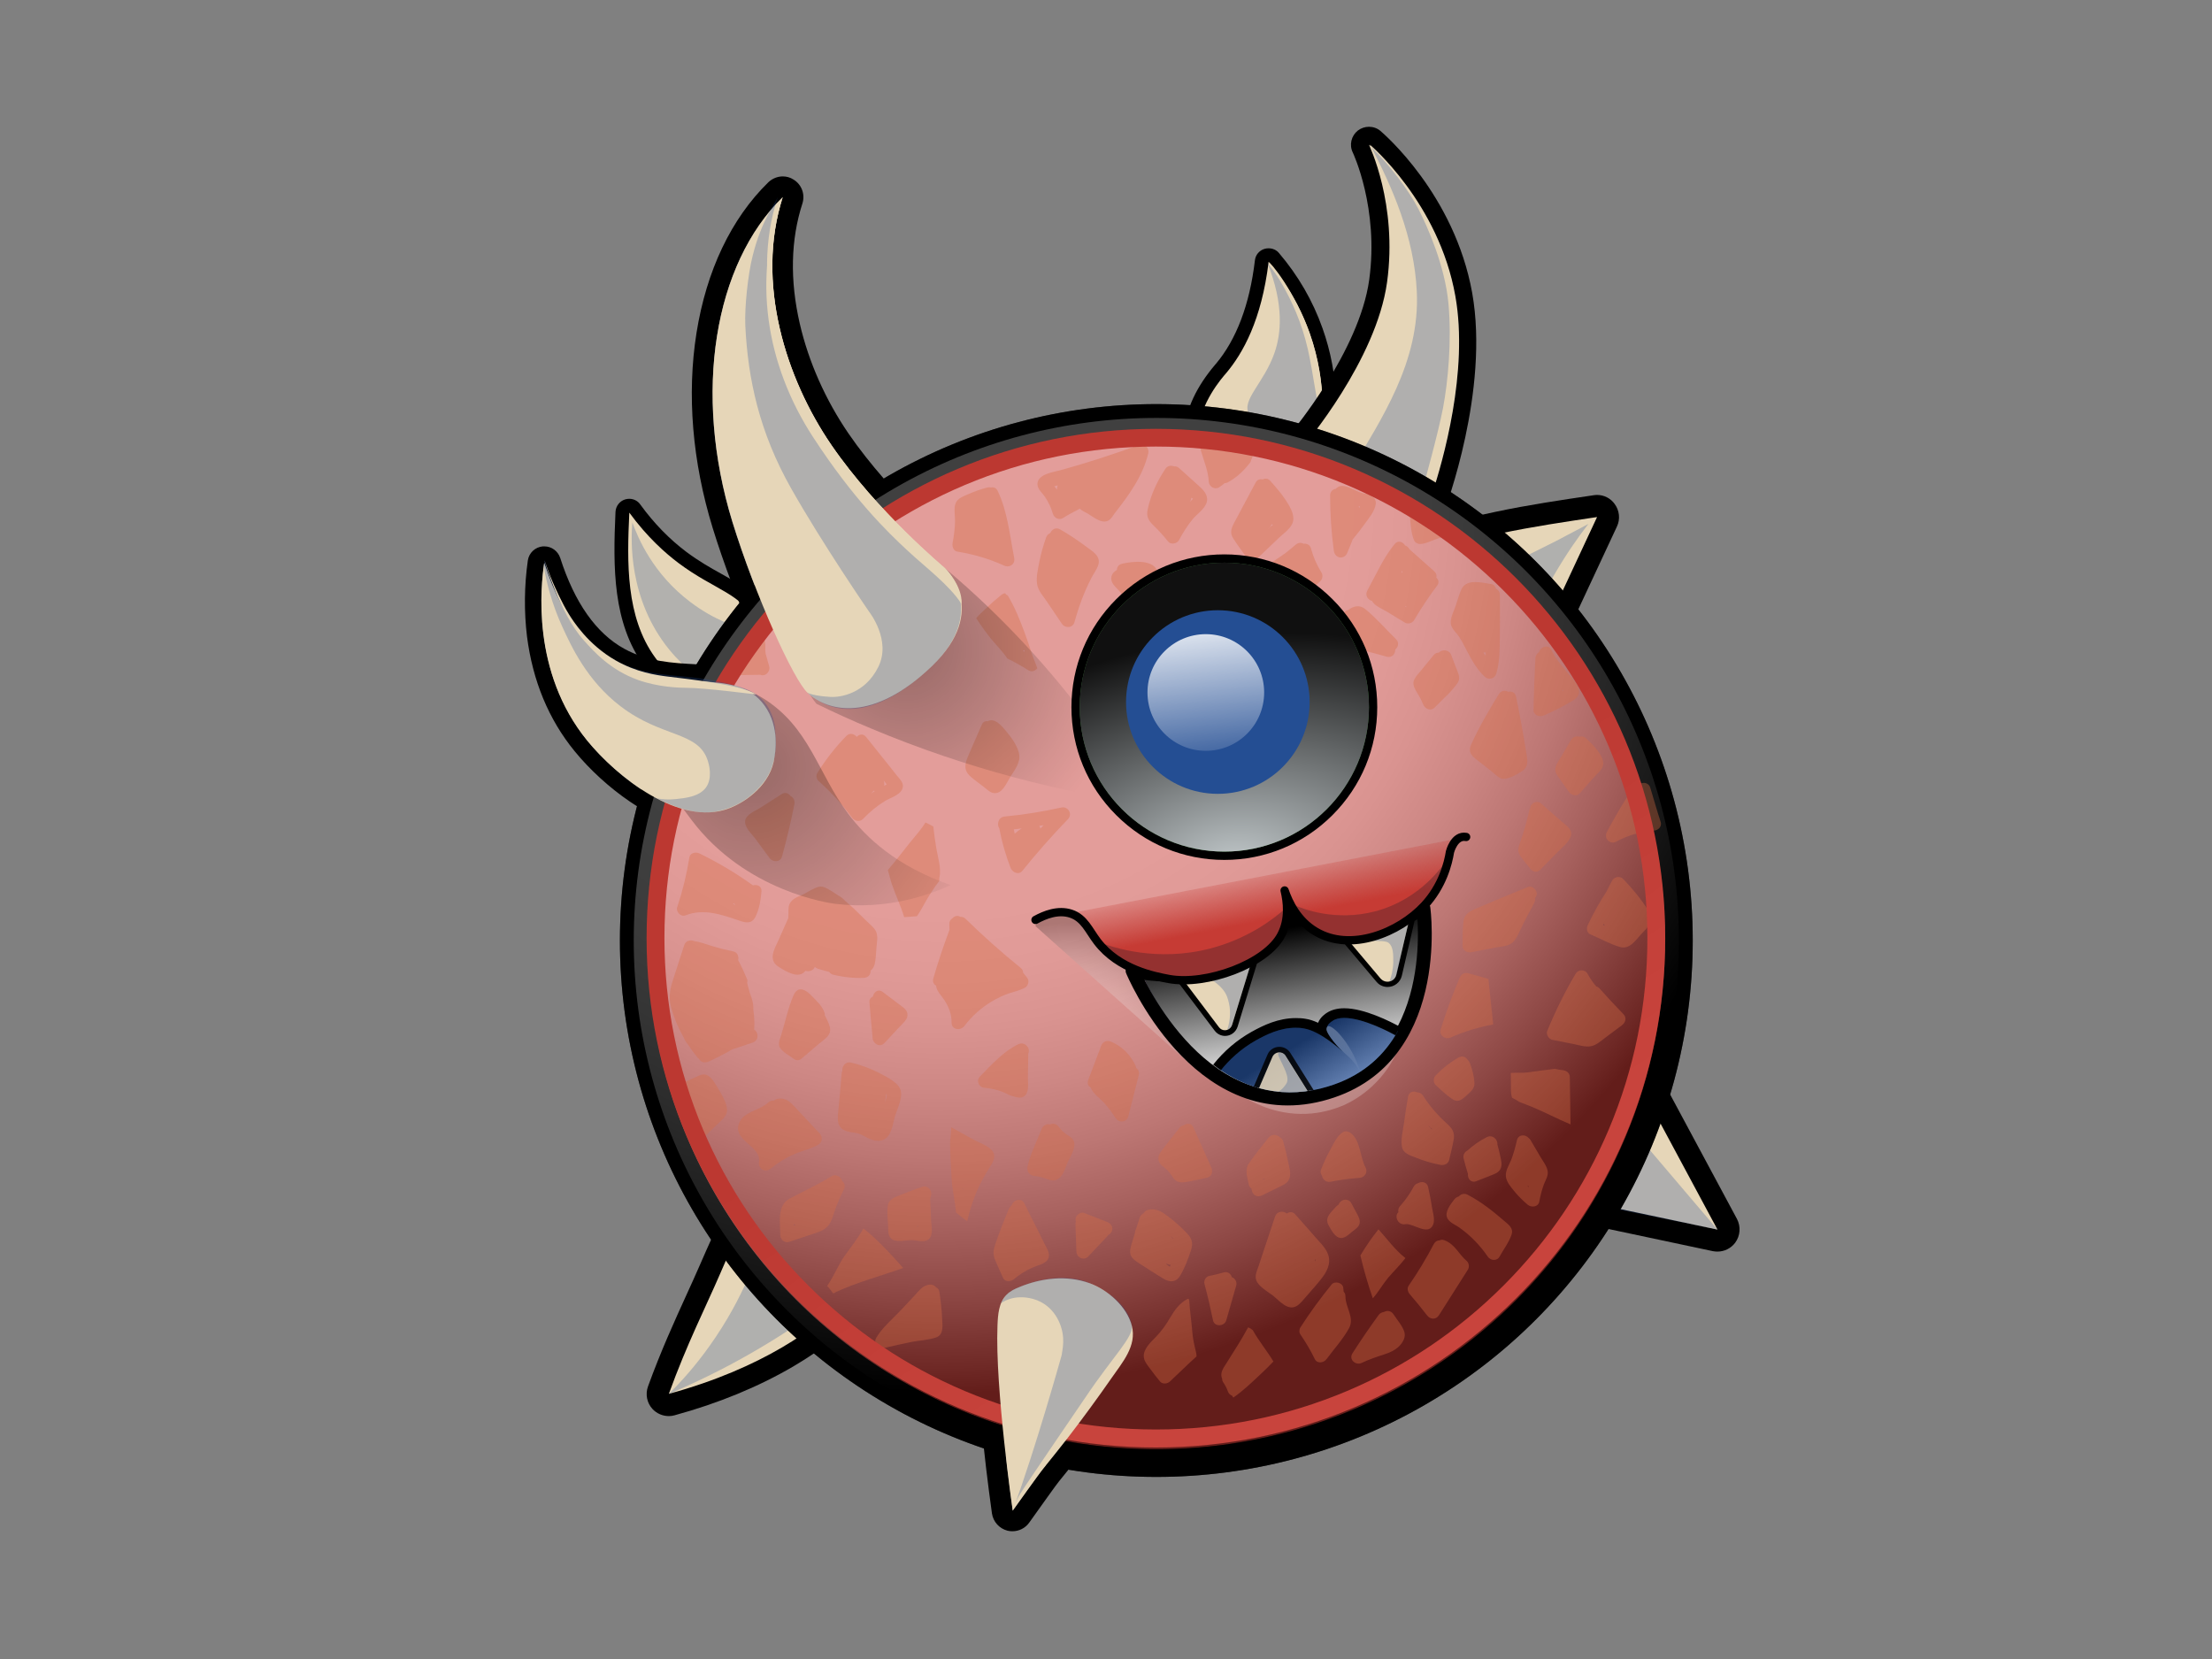 <?xml version="1.0" encoding="utf-8"?>
<!-- Generator: Adobe Illustrator 26.1.0, SVG Export Plug-In . SVG Version: 6.00 Build 0)  -->
<svg version="1.1" xmlns="http://www.w3.org/2000/svg" xmlns:xlink="http://www.w3.org/1999/xlink" x="0px" y="0px"
	 viewBox="0 0 1600 1200" enable-background="new 0 0 1600 1200" xml:space="preserve">
<rect x="0" y="0" width="1600" height="1200" fill="#808080" stroke="none"/>
<g id="background" display="none">
	<radialGradient id="SVGID_1_" cx="800" cy="600" r="1000.855" gradientUnits="userSpaceOnUse">
		<stop  offset="0" style="stop-color:#C97575"/>
		<stop  offset="1" style="stop-color:#003F69"/>
	</radialGradient>
	<rect display="inline" fill="url(#SVGID_1_)" width="1600" height="1200"/>
</g>
<g id="right-back-horn">
	<g>
		<path fill="#E6D6B8" d="M515,504.7c-8.6,0-17.5-2.7-25.7-7.8c-7.4-4.6-14.2-10.9-19.6-18.4c-21.3-29.7-21.4-68-19.5-108
			c0.1-2.1,1.5-3.9,3.6-4.6c0.5-0.1,1-0.2,1.4-0.2c1.6,0,3.1,0.7,4,2.1c10.1,13.8,21.7,25.7,34.5,35.3c9.2,6.9,17.7,11.7,25.2,15.9
			c13.7,7.7,25.5,14.3,32.7,29.7c2,4.3,8,17.2,3,30.5c-2.9,7.6-8.7,14-17.4,19.1c-5.2,3.1-11,5.1-16.7,5.9
			C518.7,504.6,516.9,504.7,515,504.7C515,504.7,515,504.7,515,504.7z"/>
		<path d="M455.2,370.8c13.1,17.9,26.1,29.3,35.5,36.4c26.5,19.9,46.3,22,56.4,43.7c2.1,4.6,7.1,15.5,2.9,26.6
			c-3.7,9.7-12.6,15.1-15.3,16.6c-4.5,2.7-9.6,4.5-14.8,5.2c-1.6,0.2-3.3,0.3-4.9,0.3c-16.2,0-31.6-10.7-41.2-24.1
			C452.6,446.2,453.5,407,455.2,370.8 M455.2,360.8c-1,0-1.9,0.1-2.9,0.4c-4.1,1.2-6.9,4.9-7.1,9.1c-1.9,40.9-1.8,80.1,20.4,111.1
			c12.7,17.7,31.2,28.3,49.3,28.3c2.1,0,4.2-0.1,6.2-0.4c6.5-0.9,12.7-3.1,18.6-6.5c9.7-5.7,16.3-13,19.6-21.7
			c5.8-15.3-0.9-29.7-3.2-34.4c-7.9-16.8-20.3-23.8-34.8-31.9c-7.4-4.1-15.7-8.8-24.7-15.5c-12.4-9.3-23.6-20.8-33.4-34.3
			C461.4,362.3,458.3,360.8,455.2,360.8L455.2,360.8z"/>
	</g>
	<g opacity="0.27">
		<path fill="#244E93" d="M457.4,377.8c-1,11.9-3.2,55.4,26.7,92.1c12.1,14.8,25.6,24,35.8,29.5c8.2-14.2,16.5-28.4,24.7-42.6
			c-10.8-2.6-28-8.2-45.2-21.3C472.4,415.2,461.4,389.1,457.4,377.8z"/>
	</g>
</g>
<g id="left-back-horn">
	<g>
		<path fill="#E6D6B8" d="M897.7,342.2c-16,0-28.2-5.2-33.5-14.1c-2.5-4.2-3.4-9.2-2.8-16.1c1.3-14.8,8.4-30,21.3-45.2l0.3-0.3
			c15.6-18.4,25.5-44.5,29.5-77.5c0.2-2,1.6-3.6,3.5-4.2c0.5-0.1,1-0.2,1.4-0.2c1.4,0,2.8,0.6,3.8,1.8
			c13.5,15.9,23.7,33.6,30.6,52.8c5.8,16.3,9,33.5,9.6,51.2c0,0.5,0,0.9-0.1,1.4c-5.9,23.4-23.9,42.3-46,48.3
			C909.9,341.5,903.8,342.2,897.7,342.2z"/>
		<path d="M917.6,189.6c9.6,11.3,21.5,28.3,29.7,51.3c6.7,19,8.9,36.3,9.3,49.6c-5.4,21.4-22.1,39.2-42.5,44.7
			c-5,1.3-10.7,2.1-16.3,2.1c-12.2,0-24.3-3.5-29.2-11.7c-1.4-2.4-2.7-5.9-2.1-13.1c1.8-21.3,17.1-38.8,20.5-42.7
			C899,255.5,912.5,231.6,917.6,189.6 M917.6,179.6c-1,0-1.9,0.1-2.9,0.4c-3.8,1.1-6.6,4.4-7,8.4c-3.8,32-13.4,57.2-28.3,74.9
			l-0.3,0.3c-13.6,16-21.2,32.1-22.5,48c-0.7,7.9,0.4,13.9,3.4,19c6.2,10.6,20,16.6,37.8,16.6c6.5,0,13-0.8,18.9-2.4
			c23.8-6.4,43.3-26.8,49.5-51.9c0.2-0.9,0.3-1.8,0.3-2.8c-0.6-18.2-3.9-35.9-9.9-52.7c-7-19.8-17.6-38.1-31.5-54.4
			C923.3,180.8,920.5,179.6,917.6,179.6L917.6,179.6z"/>
	</g>
	<path opacity="0.28" fill="#244E93" d="M916.8,190.3c9.3,11.3,22,29.8,29.7,51.3c6.7,19,8.9,36.3,9.3,49.6
		c-0.6,10.1-5.4,18-12.1,20.1c-3.9,1.2-7.4,0-9.5-0.7c-18.9-6.2-28.7-7.9-30.8-11.4c-5.6-9.8,11.1-22.4,18.6-44.3
		C926.6,241.4,928.9,220.6,916.8,190.3z"/>
	<path fill="#E6D6B8" d="M917.6,189.6c1-0.6,19.1,21.4,29.7,51.3c6.7,19,8.9,36.3,9.3,49.6c0.1,3.4-1.4,5.5-1.9,6.1
		c-0.1,0.1-0.1,0.1-0.2,0.1c-1.2,0.2-4.7-27.4-8.5-44.1C937.1,213.7,916.5,190.2,917.6,189.6z"/>
</g>
<g id="left-side-horn">
	<g>
		<path fill="#E6D6B8" d="M1096.8,498.8c-2.1,0-4.2-0.9-5.7-2.4c-3.7-3.7-8.4-7.1-15.2-10.9c-2.9-1.6-5.9-3-9.1-4.5
			c-4.5-2.1-9.1-4.3-13.5-7.1c-14.3-9.2-24.3-23.6-33.2-36.3c-6.3-9-10-20.6-10.3-31.7c-0.1-3.3,1.9-6.4,5-7.6
			c45-18.2,92.9-25.3,139.1-32.2c0.4-0.1,0.8-0.1,1.2-0.1c2.5,0,4.9,1.2,6.4,3.2c1.8,2.4,2.1,5.5,0.8,8.2l-39.7,85.1
			c-5.2,11.1-11,23.7-20,33.7c-1.5,1.6-3.6,2.6-5.8,2.7C1097,498.8,1096.9,498.8,1096.8,498.8z"/>
		<path d="M1155.2,374c-13.2,28.4-26.5,56.7-39.7,85.1c-5.2,11.2-10.6,22.7-18.7,31.8c-5-5-10.9-8.9-17-12.3
			c-7.3-4.1-15.2-6.9-22.2-11.4c-12.8-8.2-22-21.3-30.9-34.1c-5.3-7.6-8.6-17.8-8.8-27.4C1061.8,387.9,1108.8,380.9,1155.2,374
			 M1155.2,358c-0.8,0-1.6,0.1-2.4,0.2c-46.7,6.9-95.1,14.1-141,32.7c-6.2,2.5-10.2,8.6-10,15.2c0.3,12.7,4.6,25.8,11.7,36.1
			c9.3,13.3,19.7,28.4,35.4,38.5c4.9,3.1,9.7,5.4,14.4,7.6c3.1,1.4,5.9,2.8,8.6,4.3c6.1,3.4,10.3,6.4,13.4,9.6c3,3,7.1,4.7,11.4,4.7
			c0.1,0,0.3,0,0.4,0c4.4-0.1,8.6-2,11.5-5.3c9.8-10.9,15.9-24.1,21.3-35.7l39.7-85.1c2.5-5.3,1.8-11.6-1.7-16.3
			C1165,360.4,1160.2,358,1155.2,358L1155.2,358z"/>
	</g>
	<g opacity="0.28">
		<path fill="#244E93" d="M1113.8,435.2c6.3-12.7,14-26.3,23.6-40.4c3.8-5.6,7.7-10.9,11.5-15.8c-7.8,4.1-15.7,8.3-23.5,12.4
			c-12.4,6.2-24.8,12.4-37.2,18.6"/>
	</g>
</g>
<g id="right-horn-outlines">
	<g>
		<path d="M566.1,142.6c-19.9,61.9,2.2,131.3,35.2,179.4c33,48.1,82,88.9,82,88.9s33.1,30.3-9.4,71.1
			c-23.6,22.7-44.1,30.3-60.2,30.3c-12.9,0-22.9-4.9-29.5-10.9c-10.2-9.4-38-70.5-54.5-123.9C501.1,284,516.6,191,566.1,142.6
			 M566.2,127.6c-3.8,0-7.6,1.5-10.5,4.3c-26.8,26.2-44.7,63.8-51.9,108.9c-7.1,44.6-3,93.3,11.7,141.1
			c7.8,25.3,18.8,54.5,30.2,80.2c12.1,27.2,21.7,44.2,28.5,50.4c10.5,9.6,24.6,14.9,39.6,14.9c22.9,0,46.7-11.6,70.6-34.5
			c17.7-16.9,26.5-34.9,26.3-53.3c-0.3-23.6-15.4-38.1-17.2-39.7c-0.2-0.2-0.4-0.3-0.5-0.5c-0.5-0.4-47.9-40.1-79.3-85.9
			c-16.6-24.3-28.8-51.7-35.2-79.4c-7.2-31.3-6.6-60.6,1.9-86.9c2.1-6.6-0.5-13.7-6.4-17.3C571.6,128.3,568.9,127.6,566.2,127.6
			L566.2,127.6z"/>
	</g>
	<g>
		<path d="M767.6,924.5c7,0,14,1.1,20.6,3.5c13.1,4.8,26.9,16.8,30.5,30.8c3.7,14.6-6.9,26.5-14.7,37.8c-10.3,14.8-21,29.4-32,43.7
			c-5.7,7.3-11.5,14.5-17.3,21.7c-2.9,3.5-22.1,30.6-22.1,30.6s-12.8-89.2-11-133.7c0.3-8.1,0.9-17,6.7-22.6
			c2.5-2.5,5.8-4.1,9.1-5.4C746.8,926.9,757.3,924.5,767.6,924.5 M767.6,909.5c-11.8,0-24.3,2.6-36.1,7.5c-4.3,1.8-9.4,4.2-13.8,8.5
			c-10.3,10-10.9,24.2-11.3,32.7c-1.9,45.4,10.6,132.8,11.1,136.5c0.9,6.1,5.4,11,11.3,12.5c1.2,0.3,2.4,0.4,3.5,0.4
			c4.8,0,9.4-2.3,12.2-6.3c9.3-13,19.8-27.8,21.5-29.8c5.9-7.2,11.8-14.6,17.6-22c11.3-14.5,22.2-29.4,32.5-44.3
			c0.9-1.3,1.9-2.7,2.9-4.1c8-11.1,19-26.4,14-45.9c-5.2-20.3-23.8-35.3-39.9-41.2C785.3,911,776.6,909.5,767.6,909.5L767.6,909.5z"
			/>
	</g>
	<g>
		<path d="M393.7,407.2c14.4,44.8,35.7,63.7,52,72.7c41.7,23,86.4,1.4,107.3,30.3c11.6,16,7.4,36,7.2,37.5c-2.4,19-19.6,32-32.9,37
			c-5.4,2-11,3-16.6,3c-32.5,0-68.1-30.1-85.8-51.9C384.2,485.9,391.3,423.5,393.7,407.2 M393.7,395.2c-0.3,0-0.7,0-1,0
			c-5.6,0.5-10.1,4.7-10.9,10.2c-2.6,18.1-2.8,37.1-0.6,55c4.1,32,15.6,59.9,34.4,82.9c10.9,13.4,25.5,26.7,40,36.5
			c19.5,13.2,38,19.8,55.2,19.8c7.3,0,14.4-1.3,20.9-3.7c16.7-6.3,37.3-22.3,40.5-46.6l0-0.2c1.7-10.1,2.6-29.4-9.4-46.1
			c-14.6-20.1-37.2-21.4-59.1-22.5c-17.3-0.9-35.2-1.9-52.1-11.2c-20.4-11.2-36-33.4-46.4-65.8C403.5,398.5,398.9,395.2,393.7,395.2
			L393.7,395.2z"/>
	</g>
</g>
<g id="left-top-middle-horn">
	<g>
		<path fill="#E6D6B8" d="M1032.3,372.6c-1,0-2-0.2-2.9-0.7l-88.7-44.3c-1.8-0.9-3.1-2.6-3.5-4.5c-0.4-2,0.1-4,1.4-5.5
			c0.5-0.6,50.8-60.3,58.2-114.3c7.4-54-12.2-95.3-12.4-95.7c-1.3-2.8-0.6-6.1,1.8-8c1.2-0.9,2.6-1.4,4-1.4c1.5,0,3,0.5,4.2,1.5
			c2.1,1.8,51.8,44.2,64.1,113.4c12.2,68.7-18.8,151.7-20.2,155.2c-0.7,1.7-2,3.1-3.7,3.7C1033.9,372.4,1033.1,372.6,1032.3,372.6z"
			/>
		<path d="M990.2,104.7c0,0,49.9,41.9,61.9,109.6s-19.8,151.7-19.8,151.7l-88.7-44.3c0,0,51.9-61,59.7-117.6
			C1011.1,147.5,990.2,104.7,990.2,104.7 M990.2,91.7c-2.8,0-5.6,0.9-8,2.7c-4.8,3.8-6.4,10.4-3.7,15.9c0.2,0.4,19,40.3,11.9,92
			c-7.2,52.1-56.2,110.4-56.7,111c-2.6,3-3.6,7.1-2.8,11c0.8,3.9,3.4,7.2,6.9,9l88.7,44.3c1.8,0.9,3.8,1.4,5.8,1.4
			c1.6,0,3.2-0.3,4.7-0.9c3.4-1.3,6.1-4.1,7.4-7.5c1.4-3.6,33-88.2,20.5-158.6c-12.8-71.5-64.2-115.4-66.4-117.3
			C996.2,92.7,993.2,91.7,990.2,91.7L990.2,91.7z"/>
	</g>
	<path opacity="0.28" fill="#244E93" d="M1024.8,210.7c-1.9-39.2-17.6-75.2-33.7-105.7c4.6,4,50.1,45,61.5,109.3
		c12.1,67.7-19.8,151.7-19.8,151.7L977,340.6C998.9,303.4,1027.3,261.8,1024.8,210.7z"/>
	<path fill="#E6D6B8" d="M1029.8,351c0,0,10.5-37.6,14-56s6.4-48.5,3.9-75.5s-14.9-55-21.7-68.3c-6.8-13.3-21.9-33.3-34.4-44.9
		c-0.5-1.1-0.8-1.7-0.8-1.7s49.9,41.9,61.9,109.6c9.7,54.6-9.2,119.9-16.8,143L1029.8,351z"/>
</g>
<g id="right-bottom-back-horn">
	<g>
		<path fill="#E6D6B8" d="M483.8,1016.3c-2.2,0-4.3-0.9-5.9-2.6c-2-2.2-2.7-5.3-1.6-8.1c9.2-25.5,18.9-46.8,27.5-65.6
			c3.5-7.7,6.8-15,9.8-21.8c23.2-53.9,34.6-72.8,56.2-78c3.7-0.9,7.6-1.3,11.6-1.3c16.7,0,31,7.7,35,10.1l0.2,0.1
			c19.9,11.8,26.7,25,28.9,34.1c2.9,11.9,0,32.6-30.1,63.6c-8.2,8.5-22.8,21.4-45.7,34.8c-24.4,14.3-52.5,25.8-83.7,34.4
			C485.2,1016.2,484.5,1016.3,483.8,1016.3z"/>
		<path d="M581.3,846.9c15.1,0,28.5,7.5,30.9,8.9c3.8,2.2,21.3,12.3,25.4,29.2c1,4.3,4.5,22.6-28,56.2c-18,18.6-57.4,48.3-125.8,67
			c12.9-35.8,27.1-63.7,37.1-86.9c23.1-53.6,33.3-69.2,50.7-73.4C574.8,847.2,578.1,846.9,581.3,846.9 M581.3,830.9L581.3,830.9
			c-4.6,0-9.1,0.5-13.4,1.6c-13.1,3.2-23.1,10.8-32.7,24.7c-7.8,11.4-15.9,27.7-29,57.9c-2.9,6.7-6.2,13.9-9.7,21.6
			c-8.6,18.9-18.4,40.3-27.8,66.2c-2,5.6-0.8,11.9,3.3,16.3c3.1,3.3,7.4,5.1,11.8,5.1c1.4,0,2.8-0.2,4.2-0.6
			c31.8-8.7,60.6-20.6,85.6-35.2c23.7-13.9,38.9-27.3,47.4-36.1c32.6-33.6,35.4-57.2,32.1-71.1c-4.6-19.2-20.3-31.9-32.6-39.1
			l-0.2-0.1C615.9,839.4,600,830.9,581.3,830.9L581.3,830.9z"/>
	</g>
	<g opacity="0.28">
		<path fill="#244E93" d="M575.4,958.9L575.4,958.9c-15.9,10.6-34,21.5-54.2,31.9c-12.9,6.6-25.4,12.4-37.4,17.5
			c9.2-9.2,19.3-20.5,29.2-34.4c12.9-18,21.9-35.2,28.2-49.6"/>
	</g>
</g>
<g id="left-bottom-horn">
	<g>
		<path fill="#E6D6B8" d="M1242.3,897.4c-0.6,0-1.1-0.1-1.7-0.2l-101.2-21.4c-2.6-0.6-4.8-2.4-5.8-4.9c-1-2.5-0.7-5.3,0.8-7.5
			l50.3-73.3c1.5-2.2,4-3.5,6.6-3.5c0.1,0,0.3,0,0.4,0c2.8,0.2,5.3,1.7,6.6,4.2l50.9,94.8c1.5,2.7,1.2,6.1-0.6,8.6
			C1247.2,896.2,1244.8,897.4,1242.3,897.4z"/>
		<path d="M1191.4,794.6l50.9,94.8l-101.2-21.4L1191.4,794.6 M1191.4,778.6c-5.3,0-10.2,2.6-13.2,6.9l-50.3,73.3
			c-3,4.4-3.6,10-1.7,15c2,5,6.3,8.6,11.5,9.7L1239,905c1.1,0.2,2.2,0.3,3.3,0.3c5,0,9.7-2.3,12.8-6.4c3.7-5,4.2-11.7,1.3-17.2
			l-50.9-94.8c-2.6-4.9-7.7-8.1-13.2-8.4C1192,778.6,1191.7,778.6,1191.4,778.6L1191.4,778.6z"/>
	</g>
	<polyline opacity="0.28" fill="#244E93" points="1136.1,867.9 1242.3,889.4 1175.8,811.2 	"/>
</g>
<g id="body">
	<circle fill="#C63B34" stroke="#000000" stroke-width="20" stroke-miterlimit="10" cx="836.4" cy="680.3" r="378"/>
	
		<radialGradient id="SVGID_00000055694418312094272010000002134111472312037253_" cx="953.555" cy="368.331" r="639.552" gradientTransform="matrix(-1 0 0 1 1633.956 0)" gradientUnits="userSpaceOnUse">
		<stop  offset="0.467" style="stop-color:#FFFFFF"/>
		<stop  offset="0.523" style="stop-color:#FAFAFA"/>
		<stop  offset="0.589" style="stop-color:#ECECEC"/>
		<stop  offset="0.66" style="stop-color:#D4D4D4"/>
		<stop  offset="0.735" style="stop-color:#B3B3B3"/>
		<stop  offset="0.812" style="stop-color:#888888"/>
		<stop  offset="0.891" style="stop-color:#545454"/>
		<stop  offset="0.972" style="stop-color:#171717"/>
		<stop  offset="1" style="stop-color:#000000"/>
	</radialGradient>
	
		<circle opacity="0.5" fill="url(#SVGID_00000055694418312094272010000002134111472312037253_)" stroke="#000000" stroke-width="20" stroke-miterlimit="10" cx="836.4" cy="680.3" r="378"/>
	<g id="Layer_23">
		<g opacity="0.37">
			<path fill="#D66C44" d="M563.2,679.8c2.3-5.2,4.7-10.4,7-15.7c0-1.1,0.1-2.2,0.1-3.4c0-2.9-0.2-5.9,1.7-8.3
				c2.1-2.8,5.8-4,8.8-5.4c3.4-1.7,7.9-4.8,11.6-5.6c3.2-0.7,6.4,1.6,9,3.1c1.6,1,3.2,2,4.8,3.1c1.9,1.1,3.8,2.4,5.1,4
				c2.5,2.1,4.9,4.3,7.2,6.5c2.9,2.8,5.8,5.6,8.7,8.5c2.3,2.2,5.2,4.4,6.5,7.3c1.5,3.4,0.6,7.4,0.3,11c-0.4,4.1-0.4,8.5-1.3,12.4
				c-0.5,2.2-1.6,3.7-3,4.8c0.2,2.5-1.4,5-4.8,5.2c-7.5,0.3-15-0.5-22.3-2.3c-1.3-0.3-2.2-1.1-2.8-2c-2.7-0.7-5.4-1.4-8.1-2.3
				c-1-0.3-1.8-0.8-2.3-1.4c-0.8,2.7-4.3,3.8-6.8,2.9c-4.8,6.4-14.2,0.4-19.3-2.8C555.2,694.4,560.2,686.5,563.2,679.8z"/>
			<path fill="#D66C44" d="M486.4,710c2.8-8.8,5.7-17.6,8.5-26.3c1.1-3.4,4.6-4.1,7.1-3c4.5,0.6,8.6,2.3,13,3.6
				c5.1,1.6,10.3,2.8,15.5,3.9c2.9,0.6,4.1,3.7,3.4,6.3c2.2,4,4.1,8.1,5.8,12.2c0,0.1,0,0.1,0.1,0.2c0,0,0,0,0,0
				c0.2,0.4,0.3,0.8,0.5,1.2c0.4,1,0.4,1.9,0.1,2.8c0,0.1,0.1,0.2,0.1,0.3c0.6,2.3,1.2,4.6,1.8,6.9c1.7,4,2.8,8.1,2.6,12.4
				c0.7,4.7,1,9.4,0.6,14.2c3.2,1.8,3.6,7.8-1,9.4c-4.9,1.6-9.8,3.3-14.7,4.9c-5.6,3.2-11.4,6.2-17.3,8.9c-2.7,1.2-5.7,0.4-6.9-2
				c-0.3-0.2-0.7-0.5-1-0.9c-2.5-3-4.7-6-6.8-9.2c-1.3-1.6-2.5-3.4-3.3-5.4c0,0,0,0,0,0c-3.4-5.9-6.1-12.1-8.2-18.7
				c-0.1-0.3-0.1-0.6-0.2-0.8C483.6,723.7,484.1,717.2,486.4,710z"/>
			<path fill="#D66C44" d="M534.1,813.9c2.5-10,15.2-10.3,21.5-16.4c1.2-1.2,2.8-1.6,4.3-1.4c0.6-0.6,1.4-1.1,2.6-1.3
				c6.7-1.2,10.3,3.6,14.5,8.1c5.3,5.7,10.7,11.4,16,17.1c2.2,2.4,1.8,6.2-1,7.9c-5.5,3.3-11.8,4.4-17.6,7
				c-6.1,2.6-11.8,6.2-17,10.4c-4,3.3-9.1,0.1-8.4-4.9C550.7,829.4,531.3,825.3,534.1,813.9z"/>
			<path fill="#D66C44" d="M609.7,817c4.1,2.7,9.5,1.6,13.9,4c4.7,2.6,10.3,5.8,15.7,3.3c5.7-2.6,6.5-11.7,8.1-17
				c1.7-5.5,6.3-14.3,3.6-19.9c-2.5-5.2-10.9-9.1-15.7-11.6c-6.3-3.2-12.9-5.6-19.8-7.2c-4.1-0.9-6.6,2.8-6.2,5.9
				c-0.3,0.5-0.4,1.2-0.5,1.9c-0.7,8.3-1.4,16.6-2.2,24.8C606.2,806.5,604.4,813.5,609.7,817z M640.3,796.3c-0.2,0.7-0.4,1.3-0.6,2
				c0.6-2.3,1.2-4.7,1.3-7.1c0.2,0.2,0.3,0.4,0.4,0.5c0,0.2,0,0.4,0,0.9C641.5,793.6,640.6,795.3,640.3,796.3z"/>
			<path fill="#D66C44" d="M787.1,781.3c3.1-8.3,6.3-16.6,9.4-24.8c1.2-3.3,4.2-4.3,7.3-3c7.8,3.4,14,9.5,17.5,17.2
				c0.3,0.6,0.4,1.2,0.5,1.8c1.5,1,2.5,2.8,1.9,5.2l-7.6,29.9c-1.1,4.4-6.9,4.7-9.1,1.2c-2.5-3.9-5.2-7.5-8.3-11
				c-2.8-3.1-7.1-6-9.1-9.7c-0.2-0.5-0.4-0.9-0.6-1.4C787.3,785.8,786.2,783.9,787.1,781.3z"/>
			<path fill="#D66C44" d="M675.1,707.7c3.4-11.9,7.4-23.6,11.7-35.2c0-1.3-0.1-2.6-0.1-4c-0.1-2,0.7-3.3,2-4.1
				c1.5-1.7,3.9-2.6,6-1.2c1.3-0.1,2.6,0.3,3.7,1.4c12.7,12.4,26,24.3,39.9,35.5c1.3,1.1,1.8,2.3,1.7,3.5c1.2,1.3,2.2,2.6,3.2,4
				c1.5,2.2,0.4,5.6-1.8,6.8c-3.7,2-7.8,2.9-11.8,4.2c-4.2,1.5-8.3,3.4-12.1,5.7c-7.7,4.6-14.5,10.6-19.9,17.8
				c-2.8,3.7-9.4,2.9-9.3-2.5c0.1-6-2-11.2-5.2-16.2c-2.1-3.2-5.8-6.6-6-10.5C675.4,712.1,674.4,710.2,675.1,707.7z"/>
			<path fill="#D66C44" d="M592,564.8c9,8.1,17.1,16.9,24.3,26.6c1.8,2.5,5.4,3.5,7.9,1c4.8-5,10-9.4,15.9-13c4.3-2.6,13-4.8,13-11
				c0-2.9-2.7-5.4-4.4-7.5c-2.5-3.1-5-6.2-7.4-9.3l-14.9-18.6c-2.1-2.6-5-1.9-6.7,0c-1.8-2.3-5.2-3.1-7.5-0.7
				c-7.9,8.1-14.8,16.9-20.8,26.5C590.1,560.5,590.4,563.3,592,564.8z M639.2,564.6c0.7,0.9,1.5,1.8,2.1,2.8c-0.6,0.3-1.1,0.6-1.7,1
				c0.1-0.6,0.1-1.3,0-2.1C639.5,565.7,639.4,565.1,639.2,564.6z M630.1,574c0.7-0.7,1.3-1.4,1.9-2.1c0.2,0.1,0.5,0.3,0.7,0.3
				C631.9,572.8,631,573.4,630.1,574z"/>
			<path fill="#D66C44" d="M658.3,609.3c3.6-4.5,8-9.2,11.1-14.4c1.9,0.9,3.8,1.8,5.7,2.9c0.1,0.6,0.2,1.2,0.2,1.8
				c0.5,4.3,1.1,8.6,1.8,12.9c1,6.7,4,15.5,2.4,22.2c-0.2,0.9-0.2,1.7,0,2.4c-0.2,0.3-0.4,0.5-0.6,0.8c-2.5,3.1-4.6,6.6-6.8,9.9
				c-2.8,4.4-5.5,10.1-8.8,14.9c-3.1,0.3-6.2,0.5-9.3,0.7c-2.3-7.8-5.9-15.2-8.6-23c-1.3-3.6-2.1-7.5-3.2-11.1
				C647.8,622.8,653,616,658.3,609.3z"/>
			<path fill="#D66C44" d="M691.5,877c2.7,2.2,5.3,4.4,8.1,6.4c2.2-9.7,5.4-19.1,9.9-28c2.3-4.5,4.9-8.7,7.5-12.9
				c1.9-3,3.3-6.7,0.9-9.9c-2.8-3.7-9-5.8-13-7.9c-4.9-2.7-9.8-5.4-14.7-8.1c-0.7-0.4-1.4-0.8-2.1-1.2c-0.2,3.6-0.5,7.2-0.9,10.8
				c0.1,9.2,0.6,18.4,1.2,27.6C689,861.6,690.9,869.3,691.5,877z M696.3,860.5c0-0.2-0.1-0.4-0.1-0.5c0.3-0.4,0.6-0.9,0.9-1.3
				C696.8,859.2,696.5,859.8,696.3,860.5z"/>
			<path fill="#D66C44" d="M604.8,934.5c-0.4,0.2-0.8,0.4-1.1,0.7c-0.4,0.1-0.7,0.2-1.1,0.3c-1.3-1.9-2.8-3.7-4.3-5.4
				c4.9-6.8,7.8-15,12.7-21.8c4.7-6.5,9.6-12.7,13.5-19.7c0.4,0.3,0.7,0.5,1.1,0.8c5.5,4.4,10.6,9.4,15.5,14.5
				c4.2,4.3,8.3,8.8,12.2,13.3C637.2,922.9,620.5,927.3,604.8,934.5z"/>
			<path fill="#D66C44" d="M839.8,832.9c4.4-5.9,9.1-11.6,13.6-17.4c0.7-0.9,1.7-1.4,2.8-1.5c2.2-1.7,5.5-1.9,7,1.4
				c4.3,9.7,8.6,19.4,13,29.1c1.3,2.8,0.4,6.5-3,7.3c-3.7,0.9-7.3,1.7-11,2.4c-2.9,0.5-6.4,1.5-9.3,0.8c-2.5-0.6-3.8-2.1-5.1-4.2
				c-1.7-2.7-3.4-4.6-5.9-6.5C837.5,841.2,836.5,837.3,839.8,832.9z"/>
			<path fill="#D66C44" d="M824.3,914c5.8,3.7,11.5,7.5,17.4,11c4.5,2.7,9,2.6,11.9-2.2c3.3-5.5,5.7-11.9,7.7-17.9
				c1.8-5.3,1.2-8.8-2.7-12.8c-4.1-4.4-8.7-8.4-13.5-12.1c-4.5-3.4-8.9-6.4-14.7-4.9c-1.6,0.4-2.6,1.4-3.2,2.5
				c-1.2,0.5-2.3,1.6-2.8,3.1c-0.9,2.8-1.8,5.6-2.7,8.4c-0.3,0.4-0.5,0.9-0.6,1.5c-0.1,0.4-0.2,0.9-0.2,1.3c-1,3.2-2,6.4-2.9,9.6
				C816.2,908.2,818.8,910.5,824.3,914z M843.5,914.3c0.1-0.1,0.3-0.1,0.4-0.2c0.9,0.5,1.9,0.8,2.9,0.8c-0.2,0.4-0.4,0.9-0.7,1.3
				C845.2,915.6,844.2,914.9,843.5,914.3z M847.1,894.4c0.5,0.4,0.9,0.8,1.4,1.3c-0.1,0-0.2,0.1-0.3,0.2
				C847.8,895.4,847.4,894.9,847.1,894.4z"/>
			<path fill="#D66C44" d="M908.3,924.3c0.5,5.7,8.8,9.9,12.8,13.1c4.3,3.5,10.2,10.7,16.4,7.5c2.9-1.5,5.3-4.9,7.5-7.3
				c2.5-2.8,4.9-5.6,7.3-8.4c4-4.8,8.7-10.1,9.1-16.6c0.4-6.9-4.5-11.6-8.8-16.4c-5.2-5.9-10.4-11.9-15.7-17.8
				c-1.9-2.2-4.4-1.9-6.1-0.6c-2.4-2.1-7.1-1.9-8.5,2.1c-2.7,8.1-5.4,16.2-8.1,24.3c-1.2,3.7-2.5,7.5-3.7,11.2
				C909.6,918.2,908,921.3,908.3,924.3z M951.4,912.4c-0.1-0.3-0.2-0.5-0.3-0.8c0.1-0.3,0.1-0.6,0.2-1c0,0,0,0.1,0,0.1
				C951.5,911.4,951.5,911.9,951.4,912.4z"/>
			<path fill="#D66C44" d="M887.4,985.6c5-8.1,10.4-16.2,14.9-24.6c0.2-0.3,0.4-0.6,0.6-0.9c1.2,0.5,2.3,1.2,3.3,2.1
				c4.4,7.9,10.2,14.8,14.9,22.6c-3,3.2-6.2,6.3-9.5,9.4c-6.1,5.7-12.5,11.9-19.5,16.7c-0.3-0.4-0.6-0.8-0.8-1.3
				c-1.4-0.5-2.6-1.6-3.2-3.3c-0.8-2.3-1.9-4.4-3.3-6.4c-0.6-0.9-0.8-1.8-0.8-2.7c-0.2-0.4-0.3-0.7-0.4-1.1
				C882.6,992.2,885.5,988.7,887.4,985.6z"/>
			<path fill="#D66C44" d="M901.7,848.2c0,0.7,0,1.5,0.2,2.3c0,0.1,0.1,0.2,0.1,0.3c0.3,1.9,0.8,3.8,1.2,5.8c0.3,1.5,1.1,2.5,2,3.1
				c0,0.2,0.1,0.4,0.1,0.7c0.5,3.8,3.8,6.1,7.5,4.3c4.6-2.2,9.1-4.4,13.7-6.7c2.9-1.4,5.5-2.9,6.4-6.3c0.9-3.5-0.4-7.7-1.1-11.1
				c-1-5-2.2-10-3.6-14.9c-0.4-1.5-1.3-2.5-2.4-3c-1.9-2.2-6-2.7-8.4,0.4c-4.6,6-9.6,11.9-13.9,18.2
				C901.9,843.5,901.5,845.8,901.7,848.2z M915.1,852.4c-0.4,0.2-0.9,0.4-1.3,0.7c-0.1-0.2-0.1-0.4-0.2-0.5
				C914.1,852.5,914.6,852.5,915.1,852.4z"/>
			<path fill="#D66C44" d="M835.8,967.3c4.5-4.6,7.7-9.2,10.9-14.7c3-5.1,6.4-9.7,11.6-12.7c0.4-0.3,0.9-0.4,1.4-0.5
				c0.2,0.4,0.3,0.8,0.5,1.1c0.4,7.5,1.6,15,2.2,22.5c0.3,3.8,0.9,7.4,1.8,11.2c0.4,2,1.3,4.6,1.3,6.9c-1.8,1.7-3.6,3.3-5.3,4.9
				c-4.7,4.4-9.3,8.8-14,13.3c-1.8,1.7-5.3,2.1-7.1,0c-2.3-2.8-4.6-5.7-6.7-8.6c-1.9-2.6-4.5-5.5-5-8.7
				C826.5,976.2,832.2,971,835.8,967.3z"/>
			<path fill="#D66C44" d="M564.4,893.5c0,3.1,3.2,5.8,6.3,4.8c5.5-1.8,11-3.6,16.5-5.5c4-1.3,8.4-2.5,11.4-5.7
				c3-3.1,3.9-7.7,5.3-11.6c1.8-5.2,4-10.2,6.5-15.1c1.3-2.5,0.4-4.8-1.3-6.2c-0.7-3-4.6-5.3-7.5-3.5c-9.8,6.1-20.1,10.8-30.3,16.2
				C561.8,871.9,564.4,884.5,564.4,893.5z M575.4,886.2l-1.1,0.3c0-0.4,0-0.8,0-1.2C574.6,885.7,575,886,575.4,886.2z"/>
			<path fill="#D66C44" d="M633.8,967.7c4.3-7.4,11.5-13.3,17.3-19.5c3.6-3.8,7.2-7.6,10.8-11.5c2.4-2.6,4.9-6,8.5-7.1
				c3.2-1,5.4-0.1,6.7,1.6c1.2,0.5,2.2,1.5,2.4,3.3c1,6.5,1.7,12.9,2,19.5c0.2,4.9,1.3,11.4-4.4,13.4c-5.3,1.9-11.9,2.1-17.5,3.2
				c-6.8,1.4-13.5,2.9-20.3,4.5C635.3,976,631.5,971.5,633.8,967.7z"/>
			<path fill="#D66C44" d="M997,889.3c0,0,0.1-0.1,0.1-0.1c6.4,7.1,11.9,14.9,19.5,20.8c-3.8,5-8.4,9.4-12.5,14.2
				c-3.9,4.7-7,10.3-11.1,14.9c-3.6-10.1-6.5-20.5-9-31C987.9,901.6,992.2,895.3,997,889.3z"/>
			<path fill="#D66C44" d="M978.2,979c6-9.4,12.3-18.6,18.9-27.7c1-1.4,2.4-2.1,3.9-2.3c2.2-1.2,5.1-1.1,6.9,1.6
				c2.5,3.9,6.5,8.3,7.9,12.8c1.2,3.7-1.1,7.7-3.7,10.3c-3,3-6.9,4.7-10.9,6c-5.6,1.8-10.9,3.6-16.2,6.1
				C980.9,987.9,975.4,983.6,978.2,979z"/>
			<path fill="#D66C44" d="M940.6,960.2c6.9-10.8,14.5-21.2,22.6-31.1c2.2-2.7,7.8-1.4,8.4,2.2c0.1,1,0.2,2,0.3,3
				c0.8,0.8,1.3,1.9,1.3,3.4c-0.1,7.9,6.8,15.4,2.6,23c-4.3,7.9-10.9,15.1-16.2,22.3c-2,2.8-6.8,3.7-8.6,0
				c-3-6.2-6.5-12.1-10.4-17.8C939.6,963.9,939.7,961.6,940.6,960.2z"/>
			<path fill="#D66C44" d="M1018.9,930c6.7-9.7,12.8-19.8,18.3-30.3c1-1.8,2.5-2.5,4-2.5c1-0.5,2.2-0.6,3.3-0.2
				c7.9,2.8,10.5,10.1,16.5,15.2c1.6,1.4,1.9,4.3,0.8,6.1c-7,11-14,22.1-21,33.1c-2.2,3.4-6.4,3-8.6,0c-4-5.2-8.2-10.3-12.5-15.3
				C1018.3,934.5,1017.6,931.9,1018.9,930z"/>
			<path fill="#D66C44" d="M1051.8,867.7c0.8-1.1,2-1.9,3.4-2.3c1.4-1.6,3.7-2.5,6.2-1.3c9.7,5,18.3,11.8,26.5,18.9
				c3.1,2.7,7,5.2,5.5,9.9c-1.8,5.5-5.9,10.9-8.7,16c-1.9,3.5-6.6,3-8.6,0c-5.6-8.2-12.6-15.4-20.7-21.1c-2.9-2-7.3-3.6-8.7-7.1
				C1045,876.3,1049.3,871.1,1051.8,867.7z"/>
			<path fill="#D66C44" d="M1089.3,851.4c0.6,4.1,4,7.7,6.5,10.8c2.8,3.4,5.9,6.4,9.2,9.2c2.6,2.2,7.6,1.8,8.4-2.2
				c0.8-4.2,1.8-8.4,3.3-12.4c1.2-3.2,3.5-6.5,2.7-10.1c-0.7-3.6-3.9-7.6-5.7-10.8c-2.2-3.8-4.5-7.6-6.7-11.4
				c-0.3-0.5-0.8-1-1.2-1.3c-2.4-2.8-7.6-2.9-8.6,1.7c-1.1,4.9-2.4,9.6-4.2,14.3C1091.4,843,1088.6,847.1,1089.3,851.4z
				 M1105.5,858.6c-0.2-0.2-0.4-0.4-0.6-0.6c0.3,0,0.6,0,0.8-0.1C1105.7,858.2,1105.6,858.4,1105.5,858.6z"/>
			<path fill="#D66C44" d="M1104.9,775.7c6.6-1,13.2-1.7,19.8-2.6c1.9,0.4,3.8,0.8,5.8,1c2.7,0.3,5,2.1,5,5
				c0.2,11.4,0.3,22.8,0.5,34.2c-9.4-3.9-18.3-8.7-27.7-12.6c-3.1-1.3-6.3-2.4-9.4-3.7c-1.7-1.1-3.4-2.1-5.2-3
				c-0.9-2.6-0.8-5.4-0.8-8.4c0-3.2-0.1-6.4-0.1-9.5C1097,775.7,1101.5,776.2,1104.9,775.7z"/>
			<path fill="#D66C44" d="M1119.1,745.8c5.9-14.3,12.7-28.2,20.6-41.5c1.9-3.2,6.8-3.3,8.6,0c1.8,3.3,3.9,6.4,6.3,9.2
				c0.8,0.2,1.7,0.7,2.4,1.5c5.6,6.3,11.4,12.5,17.3,18.6c2.4,2.5,1.6,5.9-1,7.9c-4.1,3.1-8.2,6.1-12.3,9.2c-3.1,2.3-6.1,5.1-9.9,6
				c-4.2,0.9-8.8-0.7-12.8-1.5c-5.2-1-10.4-2.1-15.7-3.1C1120.2,751.4,1118.2,748.1,1119.1,745.8z"/>
			<path fill="#D66C44" d="M1076.6,708.1c-4.8-1.6-9.9-2.7-14.6-4.1c-2.8-0.8-5.2,0.8-6.2,3.3c-5.2,12.2-9.8,24.6-13.7,37.3
				c-1.3,4.3,3.2,7.6,7.1,5.9c9.9-4.4,20.2-7.5,30.9-9.5L1076.6,708.1z"/>
			<path fill="#D66C44" d="M1150.3,675.8c7,3,14.2,7.1,21.5,9.2c6.7,1.9,10.8-4.3,14.8-8.7c2.5-2.8,6.1-5.9,7.4-9.5
				c0.9-1.4,1.1-3.1,0.1-5c0,0,0,0,0,0c-0.2-0.6-0.5-1.2-0.9-1.8c-0.3-0.5-0.6-0.9-0.9-1.3c-5-8.2-11.7-16.1-18.2-22.9
				c-2.2-2.3-6.3-1.8-7.9,1c-1.5,2.7-2.9,5.4-4.2,8.1c-5,7.7-9.5,15.7-13.4,24C1147.4,671.2,1147.6,674.7,1150.3,675.8z
				 M1159.6,669.1c0.2-0.3,0.3-0.6,0.5-1c0.2,0.5,0.4,1,0.6,1.4L1159.6,669.1z"/>
			<path fill="#D66C44" d="M1058.6,666.4c0.8-6,5.3-7.6,10.4-9.8c12-5.1,24.1-10.1,36.2-15c3.9-1.6,8.2,4,5.6,7.3
				c-0.2,0.2-0.4,0.5-0.5,0.7c0.2,1,0.1,2.2-0.5,3.4c-2.7,5.2-5.5,10.4-8.2,15.6c-2.2,4.1-4.1,10.3-7.7,13.3
				c-3.2,2.7-8.3,2.7-12.2,3.5c-5.8,1.1-11.7,2.3-17.5,3.4c-3,0.6-6.5-1.4-6.3-4.8C1057.9,678.3,1057.8,672.2,1058.6,666.4z"/>
			<path fill="#D66C44" d="M1099.2,610.3c2.9-8,5.2-16.1,7-24.3c0.1-0.6,0.4-1.1,0.7-1.5c0-3.2,4.5-6.2,7.8-3.3
				c4.9,4.3,9.7,8.5,14.6,12.8c3.3,2.9,8.8,6.1,6.8,11.2c-1.6,4.3-6.5,8.1-9.6,11.3c-4.2,4.3-8.4,8.5-12.6,12.8
				c-2.2,2.2-5.3,1.3-7-0.9c-2.5-3.3-5.8-6.7-7.8-10.3C1097.6,615.3,1098.3,613,1099.2,610.3z"/>
			<path fill="#D66C44" d="M1125.2,554.9c0.8-3,3.1-5.8,4.6-8.5l6.6-11.3c1.2-2,3.9-2.9,6.1-2.2c1.5-0.5,3.3-0.2,4.8,1.2
				c4.2,3.9,13.9,13.1,12.2,19.7c-0.8,3.3-4.7,6.3-6.8,8.7c-3.3,3.8-6.7,7.5-10,11.3c-2.3,2.6-6.1,1.4-7.9-1c-2.3-3.3-4.7-6.6-7-10
				C1125.9,560.4,1124.3,558,1125.2,554.9z"/>
			<path fill="#D66C44" d="M1162.2,602c5.8-11.2,12.3-22,19.3-32.4c1.2-1.8,2.8-2.5,4.4-2.4c2.5-1.7,6.7-1.2,7.8,2.6
				c2.5,8.2,4.8,16.5,7.5,24.7c1.1,3.3-1.7,6.1-4.8,6.3c-9.7,0.7-18.9,3.4-27.4,8C1164.6,611.2,1159.9,606.4,1162.2,602z"/>
			<path fill="#D66C44" d="M1064.2,538.3c5.7-12.5,12.8-24.6,20-36.3c1.7-2.7,4.6-2.8,6.8-1.6c2.4-0.6,4.9,0.4,5.6,3.4
				c2.8,13.7,5.3,27.4,7.5,41.2c0.9,5.4,1.7,9.8-3.5,13c-3.7,2.3-11.1,6.9-15.4,4.8c-2.5-1.2-4.9-3.8-7.1-5.5l-9.1-7.1
				C1064.5,546.9,1061.6,544,1064.2,538.3z"/>
			<path fill="#D66C44" d="M1109.2,513.2c-0.1,4.2,4.2,5.7,7.5,4.3c6-2.6,11.9-5.5,17.6-8.8c3.9-2.2,9-4.6,7.7-10
				c-1.2-4.8-6.4-9.7-9.4-13.5c-3.9-4.8-7.8-9.4-10.4-15c-2.1-4.6-7.9-2.4-9,1.5c-1.4,0.9-2.4,2.4-2.6,4.1
				C1110,488.3,1109.5,500.7,1109.2,513.2z M1130.5,498.8c0.1,0.2,0.3,0.4,0.4,0.6c-0.3,0.2-0.7,0.4-1,0.6
				C1130.2,499.7,1130.4,499.3,1130.5,498.8z"/>
			<path fill="#D66C44" d="M1049.5,451.7c0.7,3.4,4.3,6.3,6.1,9.2c1.9,3,3.5,6.1,5.1,9.2c3.6,7,7.4,13.9,13.2,19.4
				c2.8,2.6,7.3,1.5,8.4-2.2c2.6-8.9,2.5-18.1,2.6-27.3c0.1-9.9,0.1-19.8,0-29.7c0-2.2-1.2-3.7-2.8-4.4c-0.4-1.7-1.5-3.2-3.4-3.4
				c-7-1.1-17.8-4.1-21.6,3.7c-1.8,3.8-2.8,8.1-4.2,12.1C1051.6,442.1,1048.6,447.4,1049.5,451.7z M1074.4,474.3
				c-0.5-0.8-1-1.6-1.4-2.4c0.5,0.1,1.1,0.1,1.6,0C1074.5,472.7,1074.5,473.5,1074.4,474.3z"/>
			<path fill="#D66C44" d="M992.5,434.7c0.2,0.5,0.6,1,1,1.5c2.3,2.7,6.6,4.4,9.6,6.2c4.3,2.6,8.7,5.3,13,7.9
				c2.3,1.4,5.5,0.5,6.8-1.8c5.1-8.6,10.6-16.9,16.6-24.9c1.7-2.2,1-4.4-0.6-5.8c0.4-1.5,0.1-3.1-1.4-4.5c-6-5.3-12-10.6-18-16
				c-0.6-1.3-1.8-2.3-3.2-2.8c-1.5-2.6-5.1-4-7.5-1c-8.2,9.9-13.6,22.5-19.8,33.7C987.1,430.8,989.6,434,992.5,434.7z M1014.2,412.9
				c0.1,0.3,0.2,0.5,0.3,0.8c-0.3,0.2-0.7,0.4-0.9,0.7c0-0.1,0.1-0.3,0.1-0.4L1014.2,412.9z M1017,439.2l-0.8-0.5
				c0.4,0,0.8,0,1.1-0.1C1017.2,438.8,1017.1,439,1017,439.2z"/>
			<path fill="#D66C44" d="M962.3,460.1c0.7-2.8,1.7-5.5,3-7.9c0-1.2,0.4-2.4,1.5-3.4c0.5-0.5,1.1-1,1.6-1.5
				c1.3-1.7,2.7-3.3,4.4-4.8c0.7-0.7,1.5-1.1,2.3-1.2c3.9-2.9,8.1-4.2,12.6-0.6c7.9,6.5,14.8,14.5,22.1,21.7
				c2.5,2.5,1.5,5.7-0.6,7.4c0.1,3.1-2.3,6.3-6.2,5.2c-12.3-3.6-24.7-6.5-37.2-8.7C963.1,465.7,961.7,462.5,962.3,460.1z"/>
			<path fill="#D66C44" d="M1023.2,491.1c1.4-2.7,4-5.1,5.9-7.6c2.7-3.3,5.4-6.6,8.1-9.9c0.9-1.1,2.2-1.5,3.5-1.5
				c2.2-2.5,7.4-2.5,9,1.7c1.5,3.8,2.9,7.6,4.4,11.4c1.3,3.3,2.2,5.9,0.1,9c-4.4,6.4-11.1,11.9-16.4,17.5c-2.8,3-7.1,1.1-8.4-2.2
				c-1.5-3.7-3.4-6.9-5.5-10.4C1022.5,496.5,1021.6,494,1023.2,491.1z"/>
			<path fill="#D66C44" d="M962.1,358.4c0,13.4,0.9,26.7,2.7,40c0.8,5.7,7.7,6.7,9.8,1.3l3.9-9.6c3-3.6,5.9-7.3,8.6-11.1
				c3.1-4.3,7.2-9,8-14.4c0.4-2.7-1.1-4.8-3.1-5.7c-0.8-1-2-1.6-3.6-1.7c-6.3-0.2-11.6-6-18.1-5.7c-1.7,0.1-3.1,0.9-4.1,2.1
				C964,353.9,962.1,355.5,962.1,358.4z M983.7,366.4c-0.2,0.3-0.4,0.7-0.6,1c-0.1-0.4-0.2-0.9-0.3-1.3
				C983.2,366.2,983.5,366.3,983.7,366.4z"/>
			<path fill="#D66C44" d="M1018.3,363.8c5.5,3.8,12.2,5.8,17.8,9.5c4.2,2.8,7.9,6.1,11.8,9.2c1.4,1.1,2.8,2.1,4.3,3.2
				c-4.3,1.3-8.7,2.6-13,4.1c-3.8,1.3-8,3.6-12,3.7c-1.6,0.1-3.6-1-4.3-2.5c-2.7-6.2-2.6-14.7-3.5-21.4c-0.1-0.5-0.1-0.9,0-1.4
				C1017.9,367.1,1017.7,365.4,1018.3,363.8z"/>
			<path fill="#D66C44" d="M892.1,389.6c2.9,4.6,6.3,8.9,9.4,13.4c1.9,2.7,5.4,3.4,7.9,1c5.2-5,10.4-9.9,15.6-14.9
				c3.5-3.4,9.5-7.2,10.4-12.4c0.9-5.1-2.8-11-5.5-15.1c-3.2-4.9-7.2-9.4-11.1-13.8c-1.7-1.9-3.8-1.9-5.5-1
				c-1.9-0.5-3.9,0.1-5.1,2.3c-5.3,9.9-10.6,19.9-15.9,29.8C890.3,383,889.7,385.7,892.1,389.6z M919.3,380.7
				c-0.7,0.6-1.3,1.3-2,1.9c0,0,0-0.1,0-0.1c0.2-0.1,0.4-0.3,0.5-0.4c0.9-0.8,1.6-1.8,2.1-2.9c0.3,0.2,0.5,0.3,0.8,0.4
				C920.2,380,919.7,380.4,919.3,380.7z"/>
			<path fill="#D66C44" d="M901.8,441.8c5.8-0.2,11.5-0.5,17.2-0.9c4.6-0.3,9.9-0.2,14.3-1.7c3.9-1.4,7-5.2,9.9-7.9
				c4-3.7,7.9-7.3,11.9-11c1.6-1.5,1.9-4.3,0.8-6.1c-3.4-5.5-5.9-11.1-7.6-17.4c-0.7-2.8-3.1-3.8-5.3-3.5c-1.7-0.9-3.9-1-5.8,0.7
				c-3.6,3.1-7.2,6.1-11.2,8.7c-3.4,2.2-6.6,4.3-9.2,7.4c-6.4,7.5-12.4,15.4-18.6,23.1C895.8,436.4,897.1,441.9,901.8,441.8z
				 M929.9,429.6C929.9,429.5,929.9,429.5,929.9,429.6c1.8-1,3.4-2.6,4.1-4.6c0.2-0.1,0.4-0.3,0.5-0.4c0.4,0.1,0.9,0.1,1.3,0.2
				C934,426.6,932.1,428.5,929.9,429.6z"/>
			<path fill="#D66C44" d="M834.2,379.9c3.8,3.7,7.4,7.6,10.7,11.8c2,2.5,6.5,1.6,7.9-1c2.9-5.5,6.2-10.7,10.1-15.4
				c2.9-3.4,7.7-6.6,9.5-10.8c2.2-4.9-0.8-9-4.3-12.2c-5-4.6-10.2-9.1-15.2-13.7c-1.2-1.1-2.6-1.4-3.8-1.3c-2.1-0.8-4.7-0.5-6.2,1.9
				c-5.9,8.8-10.5,18.7-12.7,29.1C829,373.4,830.5,376.3,834.2,379.9z M862.1,361.6c-0.5,0.5-1,1-1.5,1.5c0.2-0.3,0.4-0.6,0.6-1
				c0.3-0.7,0.5-1.4,0.6-2.1c0.4,0.3,0.8,0.7,1.1,0.8C862.6,361.1,862.4,361.3,862.1,361.6z"/>
			<path fill="#D66C44" d="M854.1,431.1c2.1-8.7,5.6-16.9,10-24.7c2-3.5,6.5-2.9,8.6,0c2.5,3.3,4.3,6.8,5.6,10.5
				c1.2,2.3,2.4,4.7,3.7,7c1.7,3.2,4.4,6.8,3.4,10.7c-0.9,3.1-3.9,5.8-6,8.1c-2.9,3.2-6.1,6.1-9.3,8.9c-2,1.7-5.1,2.1-7.1,0
				c-2.9-3.2-6.7-6.4-9-10.1C852,438.3,853.2,434.5,854.1,431.1z"/>
			<path fill="#D66C44" d="M873.5,319.3c9.9,0.5,19.7,2.2,29.1,5.2c3.9,1.2,4.2,5.5,2.4,8.1c-0.1,0.7-0.3,1.4-0.9,2.2
				c-0.3,0.3-0.5,0.7-0.8,1c0,0,0,0,0,0c-0.1,0.1-0.1,0.1-0.2,0.2c-4.1,5.2-8.9,9.5-14.8,12.8c-0.8,0.5-1.7,0.7-2.5,0.7
				c-1.3,1.1-2.6,2.1-4,3c-3.3,2-7.4-0.6-7.5-4.3c-0.3-7.4-3.7-15.3-5.7-22.4C867.8,322.6,870.2,319.1,873.5,319.3z"/>
			<path fill="#D66C44" d="M750.4,350c-0.1,3.8,3.6,6.6,5.5,9.5c2.6,3.8,4.4,7.8,5.7,12.2c0.9,3,4.6,4.8,7.3,3
				c3.6-2.3,7.3-4.2,11.1-6.2c1.7-0.9,0.4-0.8,2.3,0.5c1.5,1,3.2,1.8,4.8,2.7c4.4,2.6,11.1,8.5,16,3.8c1-1,1.9-2.2,2.7-3.6
				c10.5-13.4,20.8-27.3,24.8-44.1c0.8-3.4-2.4-7.5-6.2-6.2c-18.6,6.9-37.5,13-56.6,18.3C762.8,341.4,750.7,342.6,750.4,350z
				 M765.1,351.1C765.1,351.1,765.1,351.1,765.1,351.1c-0.2,0.5-0.4,1.1-0.5,1.8c-0.1,0.5-0.1,0.9-0.1,1.3c-0.3-0.4-0.5-0.8-0.8-1.2
				c-0.2-0.3-0.6-0.8-1.1-1.2C763.4,351.6,764.2,351.4,765.1,351.1z"/>
			<path fill="#D66C44" d="M689,392.9c1-5.2,1.7-10.4,1.8-15.7c0.1-4.1-1.2-9.7,0.6-13.6c1.6-3.4,5.9-4.8,9.1-6.2
				c4.5-2,9-3.6,13.8-4.8c0.9-0.2,1.8-0.2,2.5,0c1.8-0.4,3.7,0.2,4.8,2.4c7.2,14.8,8.8,32.4,12,48.5c0.9,4.5-3.3,7.5-7.3,5.6
				c-10.8-4.9-22.1-8.2-33.8-10.1C689.7,398.6,688.6,395.3,689,392.9z"/>
			<path fill="#D66C44" d="M751.7,406.8c1.2-6.2,2.9-12.2,5-18.1c0.6-1.6,1.7-2.6,3-3.1c1-2.6,4-4.5,7.1-2.7c6.6,3.8,12.9,8,19,12.6
				c4.4,3.3,10.7,6.7,8.6,13.2c-1.1,3.3-3.5,6.5-5.1,9.6c-1.6,3.1-3.1,6.3-4.5,9.6c-3.1,7.2-5.5,14.6-7.6,22.1
				c-1.2,4.4-6.8,4.6-9.1,1.2c-3.5-5.2-7.1-10.4-10.6-15.7c-2.7-4-6.8-8.4-7.4-13.3C749.4,417.3,750.8,411.6,751.7,406.8z"/>
			<path fill="#D66C44" d="M804,416.8c0.6-2.2,2.1-3.5,3.9-4.6c0-1.9,1.1-3.8,3.6-4.4c7.4-1.8,23.8-3.7,25.9,6.4
				c1.1,5.2,1.3,10.7,1.6,16c0.2,4.6,0.3,9.1-2.3,13c-1.4,2.1-4.5,3.4-6.8,1.8c-7.8-5.3-15-11.4-21.2-18.5
				C806.1,423.9,802.9,420.8,804,416.8z"/>
			<path fill="#D66C44" d="M777.4,498.5c0,6,5,6.5,9.7,6.5c3.5,0,6.8,0.5,10.1,1.3c2.2,0.6,4.2,1.3,6.4,0.9
				c6.3-1.2,4.9-7.8,5.9-12.5c1.1-5.1,3-13.4,7.4-16.7c3.1-2.3,2.5-6.3,0.4-8.4c0-1.5-0.7-2.9-2.4-3.9c-3.4-2-6.7-4.1-10.1-6.1
				c-1.9-1.1-3.8-2.4-6-2.4c-5-0.2-9.5,4.6-12.1,8.3c-3.3,4.7-5,10.4-6.2,16C779.5,486.9,777.5,493,777.4,498.5z M799.1,467.5
				c0.4,0.2,0.9,0.5,1.4,0.8c-1.1-0.1-2.3,0.1-3.4,0.7c-0.1,0-0.1,0.1-0.2,0.1c0.3-0.3,0.5-0.5,0.8-0.8
				C798.5,467.9,798.9,467.7,799.1,467.5z"/>
			<path fill="#D66C44" d="M706.1,447.2c0.9,1.2,1.6,2.4,2.5,3.7c2.4,3.5,5,7.1,7.6,10.4c3.9,4.9,8.9,9.6,12.4,15
				c5.2,2.5,10.3,5.4,15.2,8.5c2.3,1.5,5,0.6,6.5-1.4c-1.1-3.5-2.8-7.1-3.9-10.4c-1.7-5.4-3.5-10.7-5.5-16c-3.3-8.8-7-18.2-12-26.3
				c-0.8-0.3-1.4-0.9-1.9-1.6c-0.9,0.1-1.8,0.5-2.6,1.1c-3.8,3.1-7.5,6.3-11.1,9.8C711.2,442.1,708.2,444.5,706.1,447.2z
				 M739.8,470.8c0.4-0.1,0.8-0.3,1.2-0.6c0,0.4,0.1,0.8,0.1,1.2C740.7,471.2,740.2,471,739.8,470.8z"/>
			<path fill="#D66C44" d="M495.9,662.1c13-5.2,26.2-0.5,38.8,3.8c4.4,1.5,8.8,2.6,11.5-2.3c3-5.6,4-12.5,4.6-18.7
				c0.4-3.9-3.2-5.4-6.2-4.5c-12.2-8.8-25.2-16.5-38.7-23.1c-2.6-1.3-6.8-0.4-7.3,3c-1.9,12.1-4.8,24-8.7,35.7
				C488.6,659.3,492.3,663.5,495.9,662.1z M531.8,654.5c-0.6-0.2-1.1-0.5-1.6-0.6c0.2-0.1,0.4-0.2,0.6-0.4c0.2,0.1,0.3,0.3,0.5,0.4
				c0.1,0.1,0.3,0.2,0.4,0.3C531.7,654.3,531.7,654.4,531.8,654.5z"/>
			<path fill="#D66C44" d="M539,593.6c0.7-4.5,7.2-7,10.6-9.1c5.3-3.4,10.5-6.7,15.8-10.1c2.6-1.7,5.1-0.6,6.4,1.4
				c2.3,0.9,3.3,3.7,2.8,6c-2.5,12.6-5.5,25.2-8.9,37.6c-1.2,4.5-6.7,4.5-9.1,1.2c-3.5-4.8-7.1-9.6-10.6-14.4
				C543.4,602.8,538.3,598.3,539,593.6z"/>
			<path fill="#D66C44" d="M550,451.4c0.2,0.2,0.3,0.5,0.4,0.7c0.4,0.5,0.7,1.2,0.9,2.1c0.8,4.4,2.5,9.4,2.3,14
				c-0.1,2.5-0.1,3.8,0.7,6.4c0.7,2.5,1.4,4.9,2.1,7.4c1,3.5-2.5,7.5-6.2,6.2c0,0-0.1,0-0.1-0.1c-7.5,0.1-15,0.2-22.5,0.4
				c-1.1,0-2-0.3-2.8-0.8c0,0,0,0,0,0C533,475.3,539.8,461.9,550,451.4z"/>
			<path fill="#D66C44" d="M490.3,800.4c-0.8-2.2-1.6-4.3-2.4-6.5c-0.1-0.5-0.2-0.9-0.4-1.4c-0.5-1.9-1.1-3.8-1.8-5.6
				c2.6-1.6,5.9-2.6,8.2-3.6l8.5-3.8c2.3-1,4.9-2.7,7.5-2.3c4.4,0.6,7.6,7,9.7,10.4c2.5,4.2,6,9.9,6.3,14.9
				c0.3,5.1-4.9,8.5-8.1,11.7c-4.9,4.8-9.8,9.7-14.7,14.5c-0.3,0.3-0.7,0.6-1,0.8c-1-2.3-2.5-4.5-3.5-6.8c-2-4.4-3.6-8.9-5.1-13.5
				C492.4,806.2,491.4,803.3,490.3,800.4C490.3,800.4,490.3,800.4,490.3,800.4z"/>
			<path fill="#D66C44" d="M1058.6,835.8c0.3-1.6,1.3-2.8,2.7-3.5c4.3-3.9,9-7.2,14.2-9.8c4.2-2.1,8,1.9,7.6,5.3c0.8,3,1.6,6,2.2,9
				c0.6,2.9,1.5,6.3-0.2,9.1c-1.4,2.4-4.1,3.3-6.6,4.3c-3.5,1.4-7.1,2.8-10.7,4.2c-3.9,1.5-6.4-2-6-5.3c-1.1-3.5-2.1-7-3-10.6
				C1058.5,837.7,1058.4,836.7,1058.6,835.8z"/>
			<path fill="#D66C44" d="M1011.5,876.8c-0.3-1.4-0.1-3,1.2-4.4c3.9-4.3,7.1-9,9.9-14.1c0.7-1.4,1.8-2.1,3-2.4
				c2.6-1.6,6.5-1.1,7.4,2.7c1,4.7,2,9.4,2.7,14.2c0.6,3.7,2.4,9.2,1,12.8c-3.4,8.9-14.7-1.1-20.2-0.1
				C1011.1,886.4,1008.3,879.6,1011.5,876.8z"/>
			<path fill="#D66C44" d="M966.6,872.6c0.4-0.5,0.9-0.8,1.4-1c0,0,0,0,0-0.1c0.3-0.4,0.5-0.8,0.8-1.3c1.9-3.1,6.8-3.4,8.6,0
				c1.5,2.7,3,5.5,4.4,8.2c1.1,2.1,2.2,4.3,1.6,6.7c-0.7,2.6-3.2,4.1-5.2,5.7c-1.9,1.5-3.8,3.5-6.1,4.3c-5.5,2.1-8.9-4.9-11.1-8.8
				C957.8,880.6,963,876.7,966.6,872.6z"/>
			<path fill="#D66C44" d="M874.7,922.9c3.5-0.7,7-1.5,10.4-2.5c3.1-0.9,5.2,1,5.9,3.4c2.4,0.8,3.9,3.6,3.2,6L887,955
				c-1.3,4.5-8.6,5-9.6,0c-1.8-8.7-3.8-17.4-6.1-26C870.5,926.5,872,923.4,874.7,922.9z"/>
			<path fill="#D66C44" d="M778.2,883.7c-0.3-0.8-0.3-1.8-0.1-2.8c0.7-2.4,3.6-4.5,6.2-3.5c5.5,2.2,11.1,4.3,16.6,6.5
				c2.5,1,4.3,3.4,3.5,6.2c-0.4,1.4-1.5,2.6-2.9,3.3c-0.2,0.4-0.5,0.8-0.9,1.2c-4.5,4.8-9,9.6-13.5,14.3c-3.1,3.3-8.4,0.7-8.5-3.5
				c-0.2-6.6-0.5-13.2-0.7-19.7C777.8,885,778,884.3,778.2,883.7z"/>
			<path fill="#D66C44" d="M743.2,844.1c1.9-9.3,6.8-18.6,10.2-27.4c1.1-2.7,3.6-4.1,6.1-3.4c2.1-0.9,4.7-0.6,6.4,1.8
				c1.5,2.2,3.4,4,5.6,5.5c2.1,1.4,4.2,2.4,5.2,4.8c1.9,4.8-2.7,11.4-4.6,15.7c-1.8,4.2-3.2,10.4-8,12.3c-2.4,0.9-4.4,0.3-6.7-0.5
				c-3.1-1.1-6-2.1-9.3-2.3C744.7,850.2,742.6,847.5,743.2,844.1z"/>
			<path fill="#D66C44" d="M631.4,720.8c0.6-3.2,3.8-5.8,7.1-3.3c4,3,8,6,11.9,9c2.7,2.1,6.4,4.1,6,8.1c-0.3,3.4-3.8,5.9-5.9,8.3
				l-10.8,11.6c-3.2,3.4-8.2,0.5-8.5-3.5c-0.8-8.6-1.6-17.2-2.3-25.8C628.6,723.1,629.8,721.6,631.4,720.8z"/>
			<path fill="#D66C44" d="M642.4,886.9c0.1,3.6-0.3,8,3.5,9.9c3.8,1.9,10.1,0,14.2,0.2c3.7,0.2,8.6,2,11.7-0.7
				c3.5-3,1.9-9.5,1.7-13.5c-0.2-5.2-0.4-10.4-0.7-15.5c0.2-0.9,0.5-1.8,0.7-2.7c0.9-3.5-2.5-7.4-6.2-6.2
				c-5.2,1.7-10.3,3.6-15.3,5.7c-4,1.7-9,2.9-9.8,7.8C641.4,876.7,642.2,882.1,642.4,886.9z M663.8,887.3c-0.2,0-0.5,0-0.7-0.1
				c0,0,0,0,0,0c0.4-0.2,0.7-0.4,1-0.6c0,0.2,0,0.5,0,0.7C664,887.3,663.8,887.3,663.8,887.3z"/>
			<path fill="#D66C44" d="M708.9,778.6c8.4-8.6,16.7-17.9,27.7-23.3c4.7-2.3,9,3.1,7.2,6.6c0,0.2,0,0.5,0,0.7
				c-0.1,5.1-0.2,10.3-0.3,15.4c-0.1,3.6,0.7,8.4-0.5,11.8c-1.6,4.8-5.6,4.7-9.7,3.3c-2.4-0.4-4.4-1.7-7.1-2.9
				c-4.3-1.8-8.9-2.9-13.6-3.3C708.2,786.8,705.7,781.9,708.9,778.6z"/>
			<path fill="#D66C44" d="M719.8,900.3c3-8.8,6.4-17.5,10-26c0.5-1.1,1.2-1.9,2-2.4c1-3.9,6.8-6,9.1-1.5c3.2,6.4,6.4,12.9,9.7,19.3
				c1.6,3.2,3.2,6.4,4.8,9.7c1.2,2.4,3,5.1,3.3,7.8c0.5,5.7-4.9,7-9.1,8.6c-5.9,2.2-11.4,5.4-16.2,9.5c-2.2,1.8-6.5,2.2-7.9-1
				c-2-4.7-4.3-9.3-6.1-14C718.2,906.6,718.6,903.9,719.8,900.3z"/>
			<path fill="#D66C44" d="M565,748.9c2.9-9.4,5-19.7,8.9-28.8c3.2-7.5,8.9-4.3,13.2,0.2c1.3,1.3,3.3,3.3,5.2,5.5
				c0.5,0.5,0.9,1,1.3,1.6c1.7,2.3,3.1,4.7,3,7c0.2,0.4,0.4,0.8,0.6,1.2c1.5,3,3.8,7.1,3.2,10.5c-0.7,3.9-5.1,6.4-7.9,8.8
				c-4.3,3.6-8.5,7.3-12.8,10.9c-1.8,1.5-3.8,1.4-5.7,0c-3-2.3-8.3-5-10.1-8.4C562.7,754.6,564.1,751.6,565,748.9z"/>
			<path fill="#D66C44" d="M737.1,545c-1.4-6.2-6-12.2-10-16.9c-3-3.6-7.8-9.1-12.7-6.4c-1.7-0.3-3.4,0.4-4.3,2.6
				c-3.2,7.3-6.3,14.5-9.5,21.8c-2.6,5.9-4,10.7,1.3,15.5c3,2.7,6.5,5.1,9.7,7.6c2.1,1.6,4.2,3.9,6.9,4.4c6.4,1.2,9.5-7.2,12.2-11.5
				C733.9,556.9,738.5,551.5,737.1,545z"/>
			<path fill="#D66C44" d="M767.7,584.1c-13.5,3-27.2,5.2-41,6.5c-4.6,0.4-5.9,5.8-3.9,8.5c1.8,9.8,4.6,19.4,8.2,28.7
				c1.2,3.1,5.7,5.4,8.4,2.2c10.5-13,21.5-25.5,33.1-37.5C776.1,588.8,772.5,583,767.7,584.1z M739,599.2c-1.8,1.1-3.5,2.4-5,3.8
				c-0.2-1-0.5-2.1-0.7-3.1C735.1,599.7,737.1,599.5,739,599.2z M752.6,599.3c-0.2-0.7-0.5-1.4-0.9-1.9c1-0.2,2.1-0.3,3.1-0.5
				C754.1,597.6,753.3,598.5,752.6,599.3z"/>
			<path fill="#D66C44" d="M1066.5,783.2c-0.3-4.9-1.6-10-3.4-14.5c-0.4-0.9-0.9-1.6-1.6-2.2c-1.3-2-3.8-3.1-6.5-1.6
				c-6.1,3.5-11.6,7.8-16.5,12.9c-1.8,1.9-2,5.2,0,7.1c3.7,3.4,7.5,7.1,11.7,9.9c4,2.8,6.6,1.2,9.9-1.8
				C1063.2,790.1,1066.8,787.8,1066.5,783.2z"/>
			<path fill="#D66C44" d="M1046.9,813c-7-6.3-12.5-12.6-17.6-20.5c-1-1.6-2.5-2.3-4-2.3c-2.6-1.3-6.1-0.7-6.8,3
				c-1.1,6.2-2.1,12.4-2.9,18.7c-0.7,5.4-2.6,12.4-1.5,17.8c0.9,4.6,5.8,6,9.6,7.5c5.9,2.4,12,4.2,18.3,5.4c2.5,0.5,5.5-0.7,6.2-3.5
				c1.1-5.1,2.6-10.3,3.4-15.5C1052.2,818.9,1050.3,816.1,1046.9,813z M1036.2,816.9c-0.3-0.1-0.6-0.2-0.9-0.3
				c-0.4-0.7-1-1.3-1.8-1.9c0-0.1-0.1-0.3-0.1-0.4c0.4,0.4,0.8,0.8,1.2,1.2C1035.1,816,1035.6,816.4,1036.2,816.9z"/>
			<path fill="#D66C44" d="M987.7,844.4c-3.9-7.2-3.6-19.2-10.4-24.6c-1.7-1.4-4.1-2.1-6.1-0.8c-4,2.6-6.5,8-8.7,12.1
				c-2.7,4.8-5,9.8-7,15c-0.6,1.5-0.2,3,0.7,4.2c0.4,2.6,2.8,5.2,6.2,4.5c6.9-1.4,13.9-2.3,20.9-2.8
				C987.2,851.7,989.6,847.9,987.7,844.4z"/>
		</g>
	</g>
	<path id="body-ring-highlight-base" fill="#C63B34" d="M836.1,323c48,0,94.6,9.4,138.4,27.9c42.3,17.9,80.4,43.6,113,76.2
		c32.7,32.7,58.3,70.7,76.2,113c18.5,43.8,27.9,90.4,27.9,138.4s-9.4,94.6-27.9,138.4c-17.9,42.3-43.6,80.4-76.2,113
		c-32.7,32.7-70.7,58.3-113,76.2c-43.8,18.5-90.4,27.9-138.4,27.9s-94.6-9.4-138.4-27.9c-42.3-17.9-80.4-43.6-113-76.2
		c-32.7-32.7-58.3-70.7-76.2-113c-18.5-43.8-27.9-90.4-27.9-138.4s9.4-94.6,27.9-138.4c17.9-42.3,43.6-80.4,76.2-113
		c32.7-32.7,70.7-58.3,113-76.2C741.5,332.4,788.1,323,836.1,323 M836.1,310.2c-203.4,0-368.4,164.9-368.4,368.4
		s164.9,368.4,368.4,368.4s368.4-164.9,368.4-368.4S1039.5,310.2,836.1,310.2L836.1,310.2z"/>
	
		<linearGradient id="body-ring-highlight-gradient_00000155831361337044168950000012333056910197812889_" gradientUnits="userSpaceOnUse" x1="987.211" y1="913.358" x2="825.769" y2="662.522">
		<stop  offset="0" style="stop-color:#F1F1F1"/>
		<stop  offset="1" style="stop-color:#000000"/>
	</linearGradient>
	
		<path id="body-ring-highlight-gradient" opacity="5.000000e-02" fill="url(#body-ring-highlight-gradient_00000155831361337044168950000012333056910197812889_)" d="
		M836.1,323c48,0,94.6,9.4,138.4,27.9c42.3,17.9,80.4,43.6,113,76.2c32.7,32.7,58.3,70.7,76.2,113c18.5,43.8,27.9,90.4,27.9,138.4
		s-9.4,94.6-27.9,138.4c-17.9,42.3-43.6,80.4-76.2,113c-32.7,32.7-70.7,58.3-113,76.2c-43.8,18.5-90.4,27.9-138.4,27.9
		s-94.6-9.4-138.4-27.9c-42.3-17.9-80.4-43.6-113-76.2c-32.7-32.7-58.3-70.7-76.2-113c-18.5-43.8-27.9-90.4-27.9-138.4
		s9.4-94.6,27.9-138.4c17.9-42.3,43.6-80.4,76.2-113c32.7-32.7,70.7-58.3,113-76.2C741.5,332.4,788.1,323,836.1,323 M836.1,310.2
		c-203.4,0-368.4,164.9-368.4,368.4s164.9,368.4,368.4,368.4s368.4-164.9,368.4-368.4S1039.5,310.2,836.1,310.2L836.1,310.2z"/>
	<path fill="#E59B55" d="M995.8,563.9"/>
</g>
<g id="horn-shadows">
	
		<radialGradient id="SVGID_00000049931007684389353540000008071064702950619572_" cx="978.348" cy="469.04" r="160.685" gradientTransform="matrix(-1 0 0 1 1633.956 0)" gradientUnits="userSpaceOnUse">
		<stop  offset="0.108" style="stop-color:#000000"/>
		<stop  offset="1" style="stop-color:#000000;stop-opacity:0"/>
	</radialGradient>
	<path opacity="0.3" fill="url(#SVGID_00000049931007684389353540000008071064702950619572_)" d="M683.4,410.9
		c20.4,17.1,42.3,37.7,64.3,62.1c34.7,38.4,60.4,76.1,79.5,108.6c-59.8-8.8-126.9-25.2-197-54.6c-13.7-5.7-26.9-11.7-39.6-17.9
		c-21.2-26.4-19.7-64.8,3.4-89.4C617.2,394.8,655.7,391,683.4,410.9z"/>
	
		<radialGradient id="SVGID_00000119118985025074139670000000648802582376080058_" cx="1090.801" cy="554.537" r="186.589" gradientTransform="matrix(-1 0 0 1 1633.956 0)" gradientUnits="userSpaceOnUse">
		<stop  offset="0.108" style="stop-color:#000000"/>
		<stop  offset="1" style="stop-color:#000000;stop-opacity:0"/>
	</radialGradient>
	<path opacity="0.3" fill="url(#SVGID_00000119118985025074139670000000648802582376080058_)" d="M551.7,504.9
		c34,21,39.5,54,61.9,83.8c12.9,17.2,34.8,37.8,74,51.5c-15.2,7-45.4,18.1-83.2,13.6c-4.1-0.5-65-8.7-104.2-60.7
		c-12.9-17.1-31.4-41.6-22.3-65.7c6.6-17.6,26.7-31.4,46.5-31.4C533.6,496,542.1,499,551.7,504.9z"/>
</g>
<g id="right-bottom-front-horn">
	<path fill="#E6D6B8" d="M732.5,1092.7c0,0-12.8-89.2-11-133.7c0.3-8.1,0.9-17,6.7-22.6c2.5-2.5,5.8-4.1,9.1-5.4
		c16.1-6.7,34.5-8.8,50.9-2.8c13.1,4.8,26.9,16.8,30.5,30.8c3.7,14.6-6.9,26.5-14.7,37.8c-10.3,14.8-21,29.4-32,43.7
		c-5.7,7.3-11.5,14.5-17.3,21.7C751.8,1065.6,732.5,1092.7,732.5,1092.7z"/>
	<g id="Layer_14">
		<path opacity="0.28" fill="#244E93" d="M737.2,930.9c31.4-13,50.9-2.8,50.9-2.8c2.8,1.2,27.4,11.3,30.6,30.8
			c1.3,8.2-13.7,22.2-33.6,51.9c0,0-42.5,62.2-46.9,69.3c-4.1,6.6-5.1,11.2-5.7,12.5c16.4-44,35.4-112.3,35.4-112.3
			c0.7-4.1,1.4-8.2,1.1-12.4c-0.6-10.6-7.1-24.2-21.6-28.3s-23.4,3.1-23.4,3.1s2.3-4.6,4.2-6.4C730.7,933.8,733.9,932.2,737.2,930.9
			z"/>
		<path opacity="0.28" fill="#244E93" d="M734,1088.4"/>
	</g>
</g>
<g id="bottom-mouth-highlight">
	<path opacity="0.24" fill="#FFFFFF" d="M901.7,794.6c7.3,4.2,24.6,12.9,47,10.8c9.7-0.9,17.7-3.6,23.6-6.1
		c5.4-2.5,12.5-6.6,19.7-13.1c9.9-9,15.4-18.6,18.3-24.9c-7.2,7.6-22.5,21.8-46.6,30C935.9,800.7,912.1,796.9,901.7,794.6z"/>
</g>
<g id="mouth">
	<g id="Layer_30">
		
			<radialGradient id="SVGID_00000130622369796476680770000005698643051061832111_" cx="773.925" cy="785.88" r="118.569" gradientUnits="userSpaceOnUse">
			<stop  offset="0.467" style="stop-color:#FFFFFF"/>
			<stop  offset="0.523" style="stop-color:#FAFAFA"/>
			<stop  offset="0.589" style="stop-color:#ECECEC"/>
			<stop  offset="0.66" style="stop-color:#D4D4D4"/>
			<stop  offset="0.735" style="stop-color:#B3B3B3"/>
			<stop  offset="0.812" style="stop-color:#888888"/>
			<stop  offset="0.891" style="stop-color:#545454"/>
			<stop  offset="0.972" style="stop-color:#171717"/>
			<stop  offset="1" style="stop-color:#000000"/>
		</radialGradient>
		<path opacity="0.24" fill="url(#SVGID_00000130622369796476680770000005698643051061832111_)" d="M749,669.9l117.3,104.8
			l-39.9-52.4l-7.1-20.3l-22.1-13.4L786,669.9c0,0-14.8-15.8-25.9-10.2C749,665.4,749,669.9,749,669.9z"/>
	</g>
	<g>
		<path fill="#244E93" d="M826.4,705.3c0,0,44.1,103.8,129.1,82.6c85-21.2,70.3-124.4,70.3-124.4c-4.6,2.6-9.9,5.3-15.8,7.8
			c-7.5,3.2-14.5,5.5-20.8,7.2c-4.2,1.2-12.8,3.2-23.2,0.8c-10.7-2.5-17.4-8.3-21.3-11.7c-8.1-7.2-12.4-15.2-14.6-20.3
			c0,0,2.1,24.5-12.8,39.7c-18.2,18.5-46.8,20-60.3,20.9C844.3,708.5,833.6,706.9,826.4,705.3z"/>
	</g>
	<g>
		
			<linearGradient id="SVGID_00000035512165046308581940000002833144272356807821_" gradientUnits="userSpaceOnUse" x1="924.097" y1="672.307" x2="938.164" y2="758.793">
			<stop  offset="0" style="stop-color:#000000"/>
			<stop  offset="1" style="stop-color:#CBCBCB"/>
		</linearGradient>
		<path fill="url(#SVGID_00000035512165046308581940000002833144272356807821_)" d="M826.4,705.3c0,0,44.1,103.8,129.1,82.6
			c85-21.2,70.3-124.4,70.3-124.4c-4.6,2.6-9.9,5.3-15.8,7.8c-7.5,3.2-14.5,5.5-20.8,7.2c-4.2,1.2-12.8,3.2-23.2,0.8
			c-10.7-2.5-17.4-8.3-21.3-11.7c-8.1-7.2-12.4-15.2-14.6-20.3c0,0,2.1,24.5-12.8,39.7c-18.2,18.5-46.8,20-60.3,20.9
			C844.3,708.5,833.6,706.9,826.4,705.3z"/>
	</g>
	<path fill="none" stroke="#000000" stroke-width="10" stroke-linejoin="round" stroke-miterlimit="10" d="M851.6,704.7
		c-13.5,0.9-24.8-0.9-32.4-2.6c0,0,46.5,112.4,136.2,89.4c89.7-22.9,74.2-134.6,74.2-134.6c-4.9,2.8-10.4,5.7-16.6,8.4"/>
</g>
<g id="tongue-bottom-teeth">
	<g>
		<defs>
			<path id="SVGID_00000082351167704088386650000018444476419180084401_" d="M809.3,667.4c0,0,6.9,18.4,17.3,38.1
				c21.6,41.1,63.8,98.4,129.6,81.6c97.4-24.9,64.1-157,64.1-157L809.3,667.4z"/>
		</defs>
		<clipPath id="SVGID_00000124880858372583220230000010488112752270363828_">
			<use xlink:href="#SVGID_00000082351167704088386650000018444476419180084401_"  overflow="visible"/>
		</clipPath>
		<g clip-path="url(#SVGID_00000124880858372583220230000010488112752270363828_)">
			<path fill="#244E93" d="M935.1,794.7c-30.1,0-53.3-16.8-54.2-17.6l-2.9-2.2l2.3-2.8c7.5-9.4,16.4-17,26.5-22.7
				c8.4-4.7,18.7-9.6,30.4-9.6c2.1,0,4.3,0.2,6.4,0.5c4.1,0.6,8.4,2.5,12.5,4.8c-0.2-1.2-0.1-2.1,0.1-2.9c1-3.9,4.3-6,5.5-6.8
				c2.8-1.8,6.3-2.7,10.5-2.7c14.1,0,33.4,10,38.9,13.1l3.2,1.7l-1.9,3.1c-3.3,5.5-7.1,10.6-11.5,15.2
				c-10.7,11.3-25.5,19.9-43.9,25.5C950.1,793.6,942.7,794.7,935.1,794.7z"/>
			<path d="M972.3,736.3c13.9,0,33.8,10.8,37.2,12.7c-2.3,3.9-5.9,9.1-11,14.6c-8.1,8.5-20.8,18-42.4,24.5c-7.2,2.2-14.3,3.1-21,3.1
				c-29.3,0-52.1-16.9-52.1-16.9c5.8-7.3,14.1-15.4,25.5-21.8c7.2-4,17.2-9.1,28.7-9.1c1.9,0,3.9,0.1,5.9,0.5
				c12.3,1.9,28.1,16.8,28.1,16.8s-13.1-12.8-11.5-17.4c0.7-2.6,3-4.1,4.1-4.8C966,736.9,969,736.3,972.3,736.3 M972.3,729.3
				L972.3,729.3c-4.9,0-9.1,1.1-12.4,3.2c-1.3,0.8-4.8,3.1-6.5,7.3c-3.1-1.4-6.2-2.5-9.2-2.9c-2.3-0.4-4.6-0.5-6.9-0.5
				c-12.6,0-23.3,5.1-32.1,10c-10.5,5.9-19.8,13.8-27.6,23.6l-4.5,5.7l5.8,4.3c1,0.7,25,18.2,56.3,18.2c7.9,0,15.7-1.1,23.1-3.4
				c19-5.8,34.3-14.7,45.4-26.4c4.5-4.8,8.5-10.1,11.9-15.8l3.7-6.2l-6.3-3.5C1005.5,738.8,986.8,729.3,972.3,729.3L972.3,729.3z"/>
		</g>
		<g opacity="0.29" clip-path="url(#SVGID_00000124880858372583220230000010488112752270363828_)">
			
				<linearGradient id="SVGID_00000098933284316683530320000007796673119090047916_" gradientUnits="userSpaceOnUse" x1="962.382" y1="788.216" x2="941.333" y2="753.486">
				<stop  offset="0" style="stop-color:#F1F1F1"/>
				<stop  offset="1" style="stop-color:#000000"/>
			</linearGradient>
			<path fill="url(#SVGID_00000098933284316683530320000007796673119090047916_)" d="M883,774.3c5.8-7.3,14.1-15.4,25.5-21.8
				c8.4-4.7,20.7-10.9,34.6-8.7c12.3,1.9,28.1,16.8,28.1,16.8s-13.1-12.8-11.5-17.4c0.7-2.6,3-4.1,4.1-4.8
				c12.1-7.8,41.6,8.2,45.9,10.6c-2.3,3.9-5.9,9.1-11,14.6c-8.1,8.5-20.8,18-42.4,24.5C917.5,799.8,883,774.3,883,774.3z"/>
		</g>
		
			<radialGradient id="SVGID_00000117664441902616382980000011995465028632990343_" cx="981.584" cy="720.35" r="67.18" gradientTransform="matrix(0.832 -0.555 0.555 0.832 -260.36 663.275)" gradientUnits="userSpaceOnUse">
			<stop  offset="0" style="stop-color:#FFFFFF"/>
			<stop  offset="1" style="stop-color:#FFFFFF;stop-opacity:0"/>
		</radialGradient>
		
			<path opacity="0.43" clip-path="url(#SVGID_00000124880858372583220230000010488112752270363828_)" fill="url(#SVGID_00000117664441902616382980000011995465028632990343_)" d="
			M983.8,775.3c-2.8-5.2-5.6-8.4-7.8-10.4c-0.9-0.9-2-1.8-4.2-3.9c-1.8-1.7-3.5-3.3-5.5-5.7c-1-1.1-2.4-2.8-3.9-5
			c-2.6-3.7-3.3-5.2-2.9-6.5c0.1-0.3,0.3-1.1,0.9-1.4c3.3-1.7,15.9,11.8,21.8,28C983.1,772.6,983.6,774.4,983.8,775.3z"/>
		<g opacity="0.85" clip-path="url(#SVGID_00000124880858372583220230000010488112752270363828_)">
			<g>
				<path fill="#E6D6B8" d="M937.1,799.4c-13.7,0-27.2-9.4-27.8-9.8l-1.3-0.9l10.7-25c1.2-2.7,3.8-4.5,6.8-4.5
					c2.6,0,4.9,1.3,6.2,3.5l20,31.9l-1.6,1.1C946.4,798.1,942,799.4,937.1,799.4C937.1,799.4,937.1,799.4,937.1,799.4z"/>
				<path d="M925.4,761.2c1.7,0,3.5,0.8,4.5,2.5l19,30.3c-3.7,2.4-7.8,3.3-11.9,3.3c-13.2,0-26.7-9.4-26.7-9.4l10.1-23.5
					C921.4,762.3,923.4,761.2,925.4,761.2 M925.4,757.2c-3.8,0-7.2,2.2-8.6,5.7l-10.1,23.5l-1.3,3l2.7,1.9
					c0.6,0.4,14.7,10.1,29,10.1c5.3,0,10.1-1.3,14.1-4l3.3-2.1l-2.1-3.3l-19-30.3C931.7,758.9,928.7,757.2,925.4,757.2L925.4,757.2z
					"/>
			</g>
			<path opacity="0.28" fill="#244E93" d="M916.5,791.5c7.1,0.3,11.1-3.3,13.9-7.6c2.9-4.3-2.1-12.3-5.1-18.9
				c-3-6.6,3.8-2.3,3.8-2.3s17.7,28.6,19.7,31.1l0,0.3c-0.2,0.1-0.3,0.2-0.5,0.3c-2.7,1.4-8.3,3.8-15.2,2.7
				C924.2,795.7,915.9,791.5,916.5,791.5z"/>
		</g>
	</g>
</g>
<g id="upper-teeth">
	<g>
		<g>
			<path fill="#E6D6B8" d="M1003.7,712c-2.5,0-4.8-1.1-6.5-3l-22.6-26.8c-0.5-0.6-0.6-1.4-0.3-2.1c0.3-0.7,1-1.2,1.8-1.2
				c0.3,0,33.6-0.5,41.8-16.3c0.4-0.7,1-1.1,1.8-1.1c0.2,0,0.5,0,0.7,0.1c0.9,0.4,1.5,1.3,1.3,2.3l-9.6,41.4
				C1011.1,709.3,1007.7,712,1003.7,712z"/>
			<path d="M1019.7,663.6L1010,705c-0.7,3.2-3.5,5.1-6.4,5.1c-1.8,0-3.6-0.7-5-2.3l-22.6-26.8
				C976.1,680.9,1010.8,680.6,1019.7,663.6 M1019.7,659.6c-1.5,0-2.8,0.8-3.5,2.1c-6.4,12.2-31.1,15.1-40.1,15.2
				c-1.5,0-2.9,0.9-3.6,2.3s-0.4,3.1,0.6,4.2l22.6,26.8c2,2.4,4.9,3.7,8,3.7c4.9,0,9.2-3.4,10.3-8.2l9.6-41.4c0.5-2-0.6-4-2.5-4.7
				C1020.6,659.7,1020.1,659.6,1019.7,659.6L1019.7,659.6z"/>
		</g>
		<path opacity="0.28" fill="#244E93" d="M1004.3,681.9c-1.7-1.2-5.9-1.4-14.4-1.3c-5,0.1-6.8,0.1-6.9-0.1c0-0.1,8.2-0.8,14.4-2.5
			c6.1-1.7,14-5.4,22.3-14.4c-0.8,3.5-1.5,6.3-1.9,8.1c-3.9,16.7-3.8,15.8-4.1,17.6c-0.8,4.3-3,14.7-3.9,16.6
			c-0.9,1.9-1.9,2.6-2.1,2.8c-1,0.8-2,1.1-2.7,1.2c1.2-3,2.6-7.8,2.8-13.8C1007.8,690.4,1007.9,684.6,1004.3,681.9z"/>
	</g>
	<g>
		<g>
			<path fill="#E6D6B8" d="M886,747.2c-2.3,0-4.5-1.1-5.9-3l-29.5-39.2l4.4,0.4c2.4,0.2,4.9,0.3,7.4,0.3c4,0,8-0.3,12-0.8
				c10.2-1.3,20.1-4.4,29.4-9.1l4.2-2.1l-14.7,48.2C892.2,745.1,889.3,747.2,886,747.2z"/>
			<path d="M904.6,697.6l-13.4,43.7c-0.8,2.5-3,3.9-5.2,3.9c-1.6,0-3.2-0.7-4.3-2.2l-26.9-35.6c2.3,0.2,4.8,0.3,7.5,0.3
				c3.8,0,7.9-0.2,12.3-0.8C887.5,705.2,897.7,701.1,904.6,697.6 M911.2,689.9l-8.4,4.2c-9.1,4.6-18.8,7.6-28.7,8.9
				c-3.9,0.5-7.8,0.8-11.7,0.8c-2.4,0-4.8-0.1-7.2-0.3l-8.9-0.7l5.4,7.1l26.9,35.6c1.8,2.4,4.6,3.8,7.5,3.8c4.2,0,7.8-2.7,9.1-6.7
				l13.4-43.7L911.2,689.9L911.2,689.9z"/>
		</g>
		<path opacity="0.28" fill="#244E93" d="M872.8,707.1c4.7-0.5,10.4-1.5,16.7-3.4c5.9-1.8,11-4,15.1-6L891,741.8
			c-1.1,2.6-3.3,3-3.3,3c1.4-4.2,3.1-11.5,1.1-19.7c-0.6-2.6-1.5-6-4.3-9.4C880.6,711,875,707.6,872.8,707.1z"/>
	</g>
</g>
<g id="upper-cat-lip">
	
		<linearGradient id="SVGID_00000038393916295017115600000008351435493600292233_" gradientUnits="userSpaceOnUse" x1="910.663" y1="666.623" x2="902.64" y2="625.053">
		<stop  offset="0" style="stop-color:#C63B34"/>
		<stop  offset="1" style="stop-color:#C63B34;stop-opacity:0"/>
	</linearGradient>
	<path fill="url(#SVGID_00000038393916295017115600000008351435493600292233_)" d="M749,665.4c6.7-3.7,16.4-7.6,25.7-4.5
		c9.6,3.2,12.9,12.1,19,20.1c15.5,20.4,41.6,25.2,51.7,27.1c27,5,70.6-10.9,81.4-31.9c6-11.5,4.3-24.1,2.4-32.1
		c3,8.8,9.2,21.9,22.4,29.7c25.3,15.1,60.2,1,78.6-18.7c13.3-14.3,17.3-30.8,18.6-38.9c0,0,3.1-12.4,11.7-10.8"/>
	<path opacity="0.4" fill="#4A232B" d="M793.6,681c11.6,4.5,43.3,15,81.7,5.1c27-7,45.4-20.9,54.7-29.2c0.1,4-0.1,14.2-6.7,24.5
		c-8.7,13.6-22.2,17.6-25.5,18.4c-6.5,3-16.3,6.7-28.8,8.2c-14,1.7-25.5-0.1-33-1.8c-5.6-1.1-13.5-3.3-22-8.1
		C804.2,692.4,797.5,685.7,793.6,681z"/>
	<path opacity="0.4" fill="#4A232B" d="M935.5,654.4c7,3.1,30.4,12.3,59.2,4.8c33.2-8.8,49.7-33.8,53.3-39.5
		c-2.8,16.6-15.5,32.1-26.7,41.4c-12.2,10.2-24.4,15.1-32.1,17.5c-3.5,1.1-17.6,4.9-32.9-2.2C943.7,670.4,937.5,658,935.5,654.4z"/>
	<path fill="none" stroke="#000000" stroke-width="6" stroke-linecap="round" stroke-linejoin="round" stroke-miterlimit="10" d="
		M749,665.4c6.7-3.7,16.4-7.6,25.7-4.5c9.6,3.2,12.9,12.1,19,20.1c15.5,20.4,41.6,25.2,51.7,27.1c27,5,70.6-10.9,81.4-31.9
		c6-11.5,4.3-24.1,2.4-32.1c3,8.8,9.2,21.9,22.4,29.7c25.3,15.1,60.2,1,78.6-18.7c13.3-14.3,17.3-30.8,18.6-38.9
		c0,0,3.1-12.4,11.7-10.8"/>
</g>
<g id="eye">
	<g>
		<g>
			<ellipse fill="#3E7A3E" cx="885.6" cy="511.5" rx="107.6" ry="107.5"/>
			<path d="M885.6,407c57.8,0,104.6,46.8,104.6,104.5s-46.8,104.5-104.6,104.5S781,569.2,781,511.5S827.8,407,885.6,407 M885.6,401
				c-29.5,0-57.3,11.5-78.2,32.4c-20.9,20.9-32.4,48.6-32.4,78.1c0,29.5,11.5,57.3,32.4,78.1c20.9,20.9,48.7,32.4,78.2,32.4
				s57.3-11.5,78.2-32.4c20.9-20.9,32.4-48.6,32.4-78.1c0-29.5-11.5-57.3-32.4-78.1C942.9,412.5,915.1,401,885.6,401L885.6,401z"/>
		</g>
		<g>
			
				<radialGradient id="SVGID_00000119098791425801600220000001257444259486778536_" cx="892.228" cy="624.951" r="164.254" gradientTransform="matrix(-0.14 -0.99 1.647 -0.233 -12.577 1653.765)" gradientUnits="userSpaceOnUse">
				<stop  offset="0" style="stop-color:#C0C7C9"/>
				<stop  offset="1" style="stop-color:#101010"/>
			</radialGradient>
			<ellipse fill="url(#SVGID_00000119098791425801600220000001257444259486778536_)" cx="885.6" cy="511.5" rx="104.6" ry="104.5"/>
		</g>
		<circle fill="#244E93" cx="880.9" cy="507.8" r="66.4"/>
		
			<linearGradient id="SVGID_00000173850656031770199930000006281540414814798247_" gradientUnits="userSpaceOnUse" x1="769.125" y1="437.754" x2="754.557" y2="562.628" gradientTransform="matrix(-1 0 0 1 1633.956 0)">
			<stop  offset="0" style="stop-color:#FFFFFF"/>
			<stop  offset="1" style="stop-color:#FFFFFF;stop-opacity:0"/>
		</linearGradient>
		<circle fill="url(#SVGID_00000173850656031770199930000006281540414814798247_)" cx="872.2" cy="500.9" r="42.2"/>
	</g>
</g>
<g id="right-front-horn">
	<path fill="#E6D6B8" d="M683.4,410.9c0,0-49.1-40.8-82-88.9s-55.1-117.5-35.2-179.4C516.6,191,501.1,284,529.8,377.4
		c16.5,53.4,44.2,114.6,54.5,123.9c14.9,13.6,47.2,21.4,89.7-19.4S683.4,410.9,683.4,410.9z"/>
	<path opacity="0.28" fill="#244E93" d="M600.7,504.1c7.2,0.4,25-2.3,34.6-21.7c9.6-19.3-6.5-39.7-6.5-39.7s-33.6-48.8-56.6-89.5
		s-31.2-79-33.1-117.6c-0.6-13.2,1.9-37.2,5.3-50.5c6.4-25.8,16.5-38.3,18.2-42.5c0,0,0,0,0,0c-20.5,61.9,2.3,131.3,36.1,179.4
		c33.9,48.1,84.3,88.9,84.3,88.9s33.3,31.6-10.4,72.4C629,524,599.6,515,584.3,501.3C581.9,499.2,583.8,503.2,600.7,504.1z"/>
	<path fill="#E6D6B8" d="M695.5,436.9c-8.6-13.6-26.6-27-38.9-38.5c-14.9-13.8-39.5-37.7-68.6-82.4
		c-33.9-52.1-44.2-115.3-21.8-173.5c-19.9,61.9,2.2,131.3,35.2,179.4c33,48.1,82,88.9,82,88.9S696.4,423.5,695.5,436.9z"/>
</g>
<g id="right-side-horn">
	<path fill="#E6D6B8" d="M560.2,547.7c-2.4,19-19.6,32-32.9,37c-36.1,13.7-81.6-23.4-102.5-48.9c-40.7-49.9-33.6-112.2-31.2-128.6
		c14.4,44.8,35.7,63.7,52,72.7c41.7,23,86.4,1.4,107.3,30.3C564.6,526.1,560.4,546.1,560.2,547.7z"/>
	<path opacity="0.28" fill="#244E93" d="M488.8,578c6.8-0.7,16.8-1.7,21.7-8.2c5.2-7,2.3-17.2,1.3-20c-7-20.9-33.3-16.2-62.9-38.9
		c-24.4-18.6-35.7-43.5-42.1-57.4c-7.7-16.8-11.5-32.1-13.5-43.7c0.2-1.8,0.4-3.3,0.6-4.6c7.2,22.4,16.1,38.3,25.3,49.8
		c5.2,6.5,13.5,15.7,26.7,22.9c27.2,14.8,52.1,7.4,89.1,18.9c4.9,1.5,12.6,4.2,18.2,11.3c5.6,7.1,7.6,15.8,7.6,21.3
		c0,0,1.1,7.7,0,15.3c-0.4,3-1.2,5.7-1.2,5.7c0,0,0,0,0,0c-0.8,3.4-1.8,5.9-2.3,7c-2.6,6.1-6.2,10-8.4,12.5c-1.2,1.3-3.6,3.8-7,6.4
		c-6.5,5-12.2,7.2-14.3,8c0,0-6.1,2.4-12.6,3.1c-17.5,1.9-36.7-8.3-39.7-10C478.6,578.2,483.3,578.6,488.8,578z"/>
	<path fill="#E6D6B8" d="M393.9,405.4c1.4,3.8,3.3,9.7,6,15.9c1.5,3.4,6.4,14.6,11.6,23c2.9,4.7,13.7,21.9,33.8,33.4
		c15.2,8.7,29.4,10.6,37,11.6c12.8,1.6,55.1,6,64.6,13c0,0,0,0,0,0c0,0.1-36.8-4.8-50.7-4.8c-4.7,0-19.8-0.4-34.5-5.6
		c-20-7.1-32-20.4-39.3-28.6C404.8,443.9,394,405.8,393.9,405.4z"/>
</g>
<g id="guides">
</g>
</svg>
